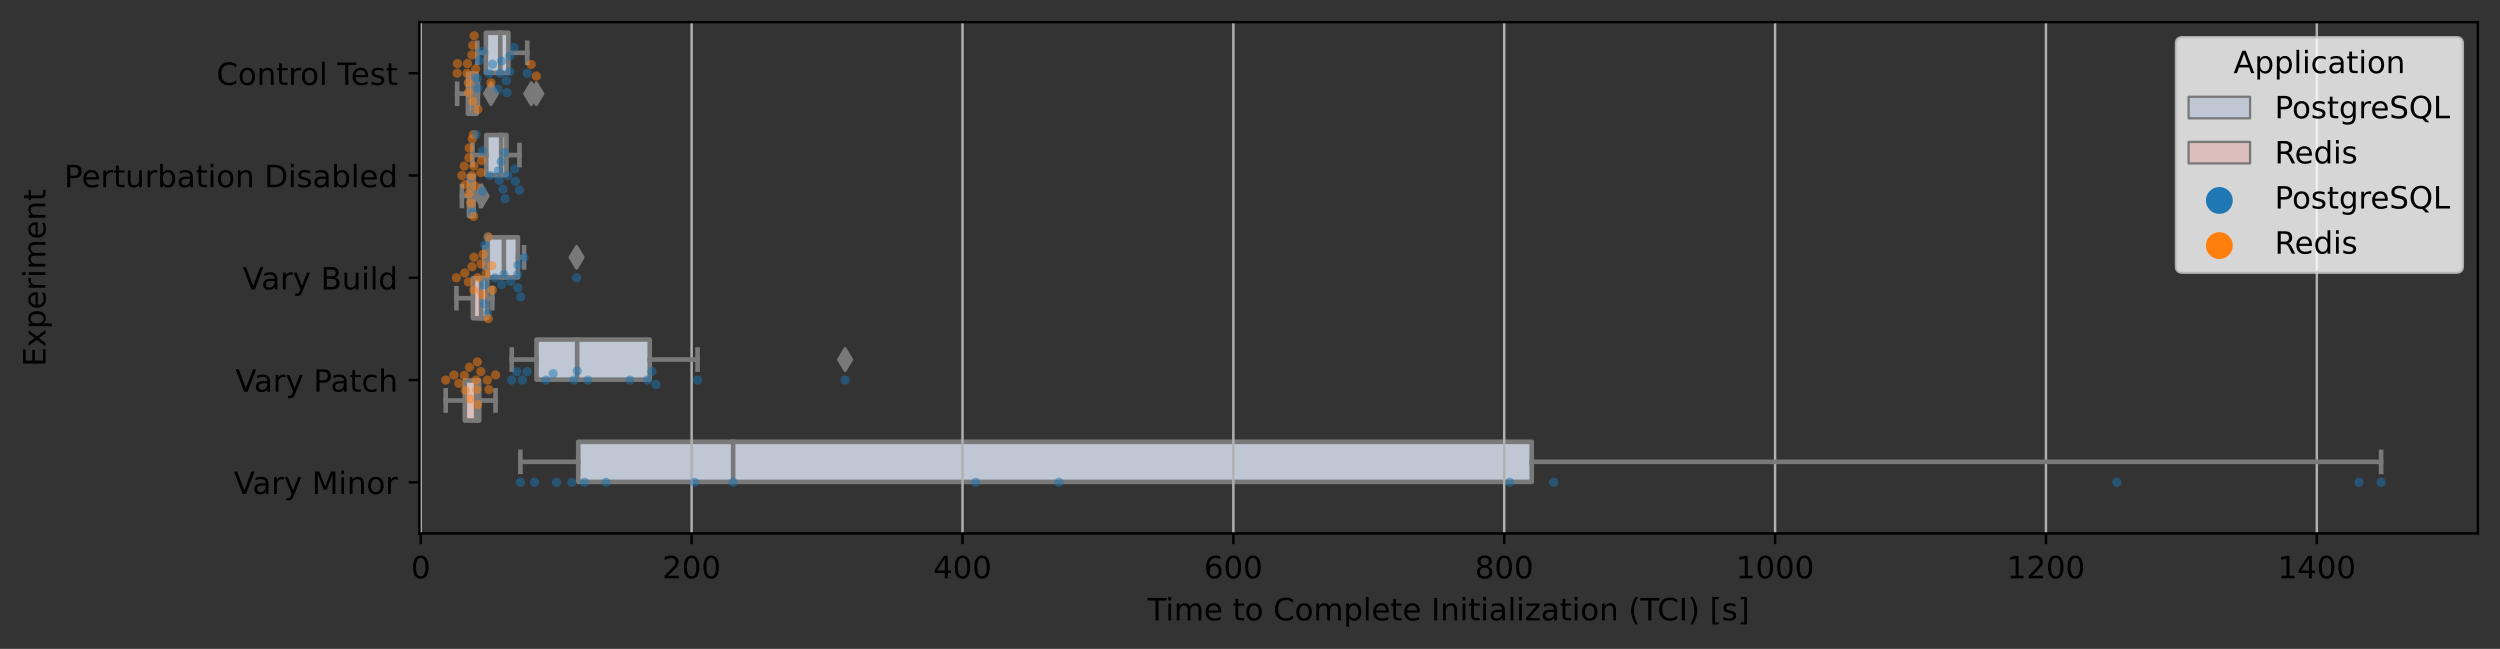 <?xml version="1.0" encoding="utf-8" standalone="no"?>
<!DOCTYPE svg PUBLIC "-//W3C//DTD SVG 1.1//EN"
  "http://www.w3.org/Graphics/SVG/1.1/DTD/svg11.dtd">
<!-- Created with matplotlib (https://matplotlib.org/) -->
<svg height="211.076pt" version="1.1" viewBox="0 0 813.231 211.076" width="813.231pt" xmlns="http://www.w3.org/2000/svg" xmlns:xlink="http://www.w3.org/1999/xlink">
 <rect x="0" y="0" width="813.231" height="211.076" fill="#333333" stroke="none"/>
 <defs>
  <style type="text/css">*{stroke-linecap:butt;stroke-linejoin:round;}</style>
 </defs>
 <g id="figure_1">
  <g id="patch_1">
   <path d="M 0 211.076 
L 813.231 211.076 
L 813.231 0 
L 0 0 
z
" style="fill:none;"/>
  </g>
  <g id="axes_1">
   <g id="patch_2">
    <path d="M 136.431 173.52 
L 806.031 173.52 
L 806.031 7.2 
L 136.431 7.2 
z
" style="fill:none;"/>
   </g>
   <g id="patch_3">
    <path clip-path="url(#pa9b7e17b6c)" d="M 158.057 10.659 
L 158.057 23.699 
L 165.371 23.699 
L 165.371 10.659 
L 158.057 10.659 
z
" style="fill:#c0c7d4;stroke:#797979;stroke-linejoin:miter;stroke-width:1.5;"/>
   </g>
   <g id="patch_4">
    <path clip-path="url(#pa9b7e17b6c)" d="M 152.217 23.965 
L 152.217 37.005 
L 155.095 37.005 
L 155.095 23.965 
L 152.217 23.965 
z
" style="fill:#dbbdbc;stroke:#797979;stroke-linejoin:miter;stroke-width:1.5;"/>
   </g>
   <g id="patch_5">
    <path clip-path="url(#pa9b7e17b6c)" d="M 158.191 43.923 
L 158.191 56.963 
L 164.73 56.963 
L 164.73 43.923 
L 158.191 43.923 
z
" style="fill:#c0c7d4;stroke:#797979;stroke-linejoin:miter;stroke-width:1.5;"/>
   </g>
   <g id="patch_6">
    <path clip-path="url(#pa9b7e17b6c)" d="M 152.527 57.229 
L 152.527 70.269 
L 154.097 70.269 
L 154.097 57.229 
L 152.527 57.229 
z
" style="fill:#dbbdbc;stroke:#797979;stroke-linejoin:miter;stroke-width:1.5;"/>
   </g>
   <g id="patch_7">
    <path clip-path="url(#pa9b7e17b6c)" d="M 158.646 77.187 
L 158.646 90.227 
L 168.476 90.227 
L 168.476 77.187 
L 158.646 77.187 
z
" style="fill:#c0c7d4;stroke:#797979;stroke-linejoin:miter;stroke-width:1.5;"/>
   </g>
   <g id="patch_8">
    <path clip-path="url(#pa9b7e17b6c)" d="M 153.824 90.493 
L 153.824 103.533 
L 158.503 103.533 
L 158.503 90.493 
L 153.824 90.493 
z
" style="fill:#dbbdbc;stroke:#797979;stroke-linejoin:miter;stroke-width:1.5;"/>
   </g>
   <g id="patch_9">
    <path clip-path="url(#pa9b7e17b6c)" d="M 174.529 110.451 
L 174.529 123.491 
L 211.35 123.491 
L 211.35 110.451 
L 174.529 110.451 
z
" style="fill:#c0c7d4;stroke:#797979;stroke-linejoin:miter;stroke-width:1.5;"/>
   </g>
   <g id="patch_10">
    <path clip-path="url(#pa9b7e17b6c)" d="M 151.211 123.757 
L 151.211 136.797 
L 155.892 136.797 
L 155.892 123.757 
L 151.211 123.757 
z
" style="fill:#dbbdbc;stroke:#797979;stroke-linejoin:miter;stroke-width:1.5;"/>
   </g>
   <g id="patch_11">
    <path clip-path="url(#pa9b7e17b6c)" d="M 188.096 143.715 
L 188.096 156.755 
L 498.267 156.755 
L 498.267 143.715 
L 188.096 143.715 
z
" style="fill:#c0c7d4;stroke:#797979;stroke-linejoin:miter;stroke-width:1.5;"/>
   </g>
   <g id="PathCollection_1"/>
   <g id="PathCollection_2"/>
   <g id="patch_12">
    <path clip-path="url(#pa9b7e17b6c)" d="M 136.872 23.832 
L 136.872 23.832 
L 136.872 23.832 
L 136.872 23.832 
z
" style="fill:#c0c7d4;stroke:#797979;stroke-linejoin:miter;stroke-width:0.75;"/>
   </g>
   <g id="patch_13">
    <path clip-path="url(#pa9b7e17b6c)" d="M 136.872 23.832 
L 136.872 23.832 
L 136.872 23.832 
L 136.872 23.832 
z
" style="fill:#dbbdbc;stroke:#797979;stroke-linejoin:miter;stroke-width:0.75;"/>
   </g>
   <g id="matplotlib.axis_1">
    <g id="xtick_1">
     <g id="line2d_1">
      <path clip-path="url(#pa9b7e17b6c)" d="M 136.872 173.52 
L 136.872 7.2 
" style="fill:none;stroke:#b0b0b0;stroke-linecap:square;stroke-width:0.8;"/>
     </g>
     <g id="line2d_2">
      <defs>
       <path d="M 0 0 
L 0 3.5 
" id="m60c25aea9f" style="stroke:#000000;stroke-width:0.8;"/>
      </defs>
      <g>
       <use style="stroke:#000000;stroke-width:0.8;" x="136.872" xlink:href="#m60c25aea9f" y="173.52"/>
      </g>
     </g>
     <g id="text_1">
      <!-- 0 -->
      <g transform="translate(133.691 188.118)scale(0.1 -0.1)">
       <defs>
        <path d="M 31.781 66.406 
Q 24.172 66.406 20.328 58.906 
Q 16.5 51.422 16.5 36.375 
Q 16.5 21.391 20.328 13.891 
Q 24.172 6.391 31.781 6.391 
Q 39.453 6.391 43.281 13.891 
Q 47.125 21.391 47.125 36.375 
Q 47.125 51.422 43.281 58.906 
Q 39.453 66.406 31.781 66.406 
z
M 31.781 74.219 
Q 44.047 74.219 50.516 64.516 
Q 56.984 54.828 56.984 36.375 
Q 56.984 17.969 50.516 8.266 
Q 44.047 -1.422 31.781 -1.422 
Q 19.531 -1.422 13.062 8.266 
Q 6.594 17.969 6.594 36.375 
Q 6.594 54.828 13.062 64.516 
Q 19.531 74.219 31.781 74.219 
z
" id="DejaVuSans-48"/>
       </defs>
       <use xlink:href="#DejaVuSans-48"/>
      </g>
     </g>
    </g>
    <g id="xtick_2">
     <g id="line2d_3">
      <path clip-path="url(#pa9b7e17b6c)" d="M 224.982 173.52 
L 224.982 7.2 
" style="fill:none;stroke:#b0b0b0;stroke-linecap:square;stroke-width:0.8;"/>
     </g>
     <g id="line2d_4">
      <g>
       <use style="stroke:#000000;stroke-width:0.8;" x="224.982" xlink:href="#m60c25aea9f" y="173.52"/>
      </g>
     </g>
     <g id="text_2">
      <!-- 200 -->
      <g transform="translate(215.439 188.118)scale(0.1 -0.1)">
       <defs>
        <path d="M 19.188 8.297 
L 53.609 8.297 
L 53.609 0 
L 7.328 0 
L 7.328 8.297 
Q 12.938 14.109 22.625 23.891 
Q 32.328 33.688 34.812 36.531 
Q 39.547 41.844 41.422 45.531 
Q 43.312 49.219 43.312 52.781 
Q 43.312 58.594 39.234 62.25 
Q 35.156 65.922 28.609 65.922 
Q 23.969 65.922 18.812 64.312 
Q 13.672 62.703 7.812 59.422 
L 7.812 69.391 
Q 13.766 71.781 18.938 73 
Q 24.125 74.219 28.422 74.219 
Q 39.75 74.219 46.484 68.547 
Q 53.219 62.891 53.219 53.422 
Q 53.219 48.922 51.531 44.891 
Q 49.859 40.875 45.406 35.406 
Q 44.188 33.984 37.641 27.219 
Q 31.109 20.453 19.188 8.297 
z
" id="DejaVuSans-50"/>
       </defs>
       <use xlink:href="#DejaVuSans-50"/>
       <use x="63.623" xlink:href="#DejaVuSans-48"/>
       <use x="127.246" xlink:href="#DejaVuSans-48"/>
      </g>
     </g>
    </g>
    <g id="xtick_3">
     <g id="line2d_5">
      <path clip-path="url(#pa9b7e17b6c)" d="M 313.093 173.52 
L 313.093 7.2 
" style="fill:none;stroke:#b0b0b0;stroke-linecap:square;stroke-width:0.8;"/>
     </g>
     <g id="line2d_6">
      <g>
       <use style="stroke:#000000;stroke-width:0.8;" x="313.093" xlink:href="#m60c25aea9f" y="173.52"/>
      </g>
     </g>
     <g id="text_3">
      <!-- 400 -->
      <g transform="translate(303.549 188.118)scale(0.1 -0.1)">
       <defs>
        <path d="M 37.797 64.312 
L 12.891 25.391 
L 37.797 25.391 
z
M 35.203 72.906 
L 47.609 72.906 
L 47.609 25.391 
L 58.016 25.391 
L 58.016 17.188 
L 47.609 17.188 
L 47.609 0 
L 37.797 0 
L 37.797 17.188 
L 4.891 17.188 
L 4.891 26.703 
z
" id="DejaVuSans-52"/>
       </defs>
       <use xlink:href="#DejaVuSans-52"/>
       <use x="63.623" xlink:href="#DejaVuSans-48"/>
       <use x="127.246" xlink:href="#DejaVuSans-48"/>
      </g>
     </g>
    </g>
    <g id="xtick_4">
     <g id="line2d_7">
      <path clip-path="url(#pa9b7e17b6c)" d="M 401.204 173.52 
L 401.204 7.2 
" style="fill:none;stroke:#b0b0b0;stroke-linecap:square;stroke-width:0.8;"/>
     </g>
     <g id="line2d_8">
      <g>
       <use style="stroke:#000000;stroke-width:0.8;" x="401.204" xlink:href="#m60c25aea9f" y="173.52"/>
      </g>
     </g>
     <g id="text_4">
      <!-- 600 -->
      <g transform="translate(391.66 188.118)scale(0.1 -0.1)">
       <defs>
        <path d="M 33.016 40.375 
Q 26.375 40.375 22.484 35.828 
Q 18.609 31.297 18.609 23.391 
Q 18.609 15.531 22.484 10.953 
Q 26.375 6.391 33.016 6.391 
Q 39.656 6.391 43.531 10.953 
Q 47.406 15.531 47.406 23.391 
Q 47.406 31.297 43.531 35.828 
Q 39.656 40.375 33.016 40.375 
z
M 52.594 71.297 
L 52.594 62.312 
Q 48.875 64.062 45.094 64.984 
Q 41.312 65.922 37.594 65.922 
Q 27.828 65.922 22.672 59.328 
Q 17.531 52.734 16.797 39.406 
Q 19.672 43.656 24.016 45.922 
Q 28.375 48.188 33.594 48.188 
Q 44.578 48.188 50.953 41.516 
Q 57.328 34.859 57.328 23.391 
Q 57.328 12.156 50.688 5.359 
Q 44.047 -1.422 33.016 -1.422 
Q 20.359 -1.422 13.672 8.266 
Q 6.984 17.969 6.984 36.375 
Q 6.984 53.656 15.188 63.938 
Q 23.391 74.219 37.203 74.219 
Q 40.922 74.219 44.703 73.484 
Q 48.484 72.75 52.594 71.297 
z
" id="DejaVuSans-54"/>
       </defs>
       <use xlink:href="#DejaVuSans-54"/>
       <use x="63.623" xlink:href="#DejaVuSans-48"/>
       <use x="127.246" xlink:href="#DejaVuSans-48"/>
      </g>
     </g>
    </g>
    <g id="xtick_5">
     <g id="line2d_9">
      <path clip-path="url(#pa9b7e17b6c)" d="M 489.314 173.52 
L 489.314 7.2 
" style="fill:none;stroke:#b0b0b0;stroke-linecap:square;stroke-width:0.8;"/>
     </g>
     <g id="line2d_10">
      <g>
       <use style="stroke:#000000;stroke-width:0.8;" x="489.314" xlink:href="#m60c25aea9f" y="173.52"/>
      </g>
     </g>
     <g id="text_5">
      <!-- 800 -->
      <g transform="translate(479.771 188.118)scale(0.1 -0.1)">
       <defs>
        <path d="M 31.781 34.625 
Q 24.75 34.625 20.719 30.859 
Q 16.703 27.094 16.703 20.516 
Q 16.703 13.922 20.719 10.156 
Q 24.75 6.391 31.781 6.391 
Q 38.812 6.391 42.859 10.172 
Q 46.922 13.969 46.922 20.516 
Q 46.922 27.094 42.891 30.859 
Q 38.875 34.625 31.781 34.625 
z
M 21.922 38.812 
Q 15.578 40.375 12.031 44.719 
Q 8.5 49.078 8.5 55.328 
Q 8.5 64.062 14.719 69.141 
Q 20.953 74.219 31.781 74.219 
Q 42.672 74.219 48.875 69.141 
Q 55.078 64.062 55.078 55.328 
Q 55.078 49.078 51.531 44.719 
Q 48 40.375 41.703 38.812 
Q 48.828 37.156 52.797 32.312 
Q 56.781 27.484 56.781 20.516 
Q 56.781 9.906 50.312 4.234 
Q 43.844 -1.422 31.781 -1.422 
Q 19.734 -1.422 13.25 4.234 
Q 6.781 9.906 6.781 20.516 
Q 6.781 27.484 10.781 32.312 
Q 14.797 37.156 21.922 38.812 
z
M 18.312 54.391 
Q 18.312 48.734 21.844 45.562 
Q 25.391 42.391 31.781 42.391 
Q 38.141 42.391 41.719 45.562 
Q 45.312 48.734 45.312 54.391 
Q 45.312 60.062 41.719 63.234 
Q 38.141 66.406 31.781 66.406 
Q 25.391 66.406 21.844 63.234 
Q 18.312 60.062 18.312 54.391 
z
" id="DejaVuSans-56"/>
       </defs>
       <use xlink:href="#DejaVuSans-56"/>
       <use x="63.623" xlink:href="#DejaVuSans-48"/>
       <use x="127.246" xlink:href="#DejaVuSans-48"/>
      </g>
     </g>
    </g>
    <g id="xtick_6">
     <g id="line2d_11">
      <path clip-path="url(#pa9b7e17b6c)" d="M 577.425 173.52 
L 577.425 7.2 
" style="fill:none;stroke:#b0b0b0;stroke-linecap:square;stroke-width:0.8;"/>
     </g>
     <g id="line2d_12">
      <g>
       <use style="stroke:#000000;stroke-width:0.8;" x="577.425" xlink:href="#m60c25aea9f" y="173.52"/>
      </g>
     </g>
     <g id="text_6">
      <!-- 1000 -->
      <g transform="translate(564.7 188.118)scale(0.1 -0.1)">
       <defs>
        <path d="M 12.406 8.297 
L 28.516 8.297 
L 28.516 63.922 
L 10.984 60.406 
L 10.984 69.391 
L 28.422 72.906 
L 38.281 72.906 
L 38.281 8.297 
L 54.391 8.297 
L 54.391 0 
L 12.406 0 
z
" id="DejaVuSans-49"/>
       </defs>
       <use xlink:href="#DejaVuSans-49"/>
       <use x="63.623" xlink:href="#DejaVuSans-48"/>
       <use x="127.246" xlink:href="#DejaVuSans-48"/>
       <use x="190.869" xlink:href="#DejaVuSans-48"/>
      </g>
     </g>
    </g>
    <g id="xtick_7">
     <g id="line2d_13">
      <path clip-path="url(#pa9b7e17b6c)" d="M 665.536 173.52 
L 665.536 7.2 
" style="fill:none;stroke:#b0b0b0;stroke-linecap:square;stroke-width:0.8;"/>
     </g>
     <g id="line2d_14">
      <g>
       <use style="stroke:#000000;stroke-width:0.8;" x="665.536" xlink:href="#m60c25aea9f" y="173.52"/>
      </g>
     </g>
     <g id="text_7">
      <!-- 1200 -->
      <g transform="translate(652.811 188.118)scale(0.1 -0.1)">
       <use xlink:href="#DejaVuSans-49"/>
       <use x="63.623" xlink:href="#DejaVuSans-50"/>
       <use x="127.246" xlink:href="#DejaVuSans-48"/>
       <use x="190.869" xlink:href="#DejaVuSans-48"/>
      </g>
     </g>
    </g>
    <g id="xtick_8">
     <g id="line2d_15">
      <path clip-path="url(#pa9b7e17b6c)" d="M 753.646 173.52 
L 753.646 7.2 
" style="fill:none;stroke:#b0b0b0;stroke-linecap:square;stroke-width:0.8;"/>
     </g>
     <g id="line2d_16">
      <g>
       <use style="stroke:#000000;stroke-width:0.8;" x="753.646" xlink:href="#m60c25aea9f" y="173.52"/>
      </g>
     </g>
     <g id="text_8">
      <!-- 1400 -->
      <g transform="translate(740.921 188.118)scale(0.1 -0.1)">
       <use xlink:href="#DejaVuSans-49"/>
       <use x="63.623" xlink:href="#DejaVuSans-52"/>
       <use x="127.246" xlink:href="#DejaVuSans-48"/>
       <use x="190.869" xlink:href="#DejaVuSans-48"/>
      </g>
     </g>
    </g>
    <g id="text_9">
     <!-- Time to Complete Initialization (TCI) [s] -->
     <g transform="translate(373.311 201.797)scale(0.1 -0.1)">
      <defs>
       <path d="M -0.297 72.906 
L 61.375 72.906 
L 61.375 64.594 
L 35.5 64.594 
L 35.5 0 
L 25.594 0 
L 25.594 64.594 
L -0.297 64.594 
z
" id="DejaVuSans-84"/>
       <path d="M 9.422 54.688 
L 18.406 54.688 
L 18.406 0 
L 9.422 0 
z
M 9.422 75.984 
L 18.406 75.984 
L 18.406 64.594 
L 9.422 64.594 
z
" id="DejaVuSans-105"/>
       <path d="M 52 44.188 
Q 55.375 50.25 60.062 53.125 
Q 64.75 56 71.094 56 
Q 79.641 56 84.281 50.016 
Q 88.922 44.047 88.922 33.016 
L 88.922 0 
L 79.891 0 
L 79.891 32.719 
Q 79.891 40.578 77.094 44.375 
Q 74.312 48.188 68.609 48.188 
Q 61.625 48.188 57.562 43.547 
Q 53.516 38.922 53.516 30.906 
L 53.516 0 
L 44.484 0 
L 44.484 32.719 
Q 44.484 40.625 41.703 44.406 
Q 38.922 48.188 33.109 48.188 
Q 26.219 48.188 22.156 43.531 
Q 18.109 38.875 18.109 30.906 
L 18.109 0 
L 9.078 0 
L 9.078 54.688 
L 18.109 54.688 
L 18.109 46.188 
Q 21.188 51.219 25.484 53.609 
Q 29.781 56 35.688 56 
Q 41.656 56 45.828 52.969 
Q 50 49.953 52 44.188 
z
" id="DejaVuSans-109"/>
       <path d="M 56.203 29.594 
L 56.203 25.203 
L 14.891 25.203 
Q 15.484 15.922 20.484 11.062 
Q 25.484 6.203 34.422 6.203 
Q 39.594 6.203 44.453 7.469 
Q 49.312 8.734 54.109 11.281 
L 54.109 2.781 
Q 49.266 0.734 44.188 -0.344 
Q 39.109 -1.422 33.891 -1.422 
Q 20.797 -1.422 13.156 6.188 
Q 5.516 13.812 5.516 26.812 
Q 5.516 40.234 12.766 48.109 
Q 20.016 56 32.328 56 
Q 43.359 56 49.781 48.891 
Q 56.203 41.797 56.203 29.594 
z
M 47.219 32.234 
Q 47.125 39.594 43.094 43.984 
Q 39.062 48.391 32.422 48.391 
Q 24.906 48.391 20.391 44.141 
Q 15.875 39.891 15.188 32.172 
z
" id="DejaVuSans-101"/>
       <path id="DejaVuSans-32"/>
       <path d="M 18.312 70.219 
L 18.312 54.688 
L 36.812 54.688 
L 36.812 47.703 
L 18.312 47.703 
L 18.312 18.016 
Q 18.312 11.328 20.141 9.422 
Q 21.969 7.516 27.594 7.516 
L 36.812 7.516 
L 36.812 0 
L 27.594 0 
Q 17.188 0 13.234 3.875 
Q 9.281 7.766 9.281 18.016 
L 9.281 47.703 
L 2.688 47.703 
L 2.688 54.688 
L 9.281 54.688 
L 9.281 70.219 
z
" id="DejaVuSans-116"/>
       <path d="M 30.609 48.391 
Q 23.391 48.391 19.188 42.75 
Q 14.984 37.109 14.984 27.297 
Q 14.984 17.484 19.156 11.844 
Q 23.344 6.203 30.609 6.203 
Q 37.797 6.203 41.984 11.859 
Q 46.188 17.531 46.188 27.297 
Q 46.188 37.016 41.984 42.703 
Q 37.797 48.391 30.609 48.391 
z
M 30.609 56 
Q 42.328 56 49.016 48.375 
Q 55.719 40.766 55.719 27.297 
Q 55.719 13.875 49.016 6.219 
Q 42.328 -1.422 30.609 -1.422 
Q 18.844 -1.422 12.172 6.219 
Q 5.516 13.875 5.516 27.297 
Q 5.516 40.766 12.172 48.375 
Q 18.844 56 30.609 56 
z
" id="DejaVuSans-111"/>
       <path d="M 64.406 67.281 
L 64.406 56.891 
Q 59.422 61.531 53.781 63.812 
Q 48.141 66.109 41.797 66.109 
Q 29.297 66.109 22.656 58.469 
Q 16.016 50.828 16.016 36.375 
Q 16.016 21.969 22.656 14.328 
Q 29.297 6.688 41.797 6.688 
Q 48.141 6.688 53.781 8.984 
Q 59.422 11.281 64.406 15.922 
L 64.406 5.609 
Q 59.234 2.094 53.438 0.328 
Q 47.656 -1.422 41.219 -1.422 
Q 24.656 -1.422 15.125 8.703 
Q 5.609 18.844 5.609 36.375 
Q 5.609 53.953 15.125 64.078 
Q 24.656 74.219 41.219 74.219 
Q 47.75 74.219 53.531 72.484 
Q 59.328 70.75 64.406 67.281 
z
" id="DejaVuSans-67"/>
       <path d="M 18.109 8.203 
L 18.109 -20.797 
L 9.078 -20.797 
L 9.078 54.688 
L 18.109 54.688 
L 18.109 46.391 
Q 20.953 51.266 25.266 53.625 
Q 29.594 56 35.594 56 
Q 45.562 56 51.781 48.094 
Q 58.016 40.188 58.016 27.297 
Q 58.016 14.406 51.781 6.484 
Q 45.562 -1.422 35.594 -1.422 
Q 29.594 -1.422 25.266 0.953 
Q 20.953 3.328 18.109 8.203 
z
M 48.688 27.297 
Q 48.688 37.203 44.609 42.844 
Q 40.531 48.484 33.406 48.484 
Q 26.266 48.484 22.188 42.844 
Q 18.109 37.203 18.109 27.297 
Q 18.109 17.391 22.188 11.75 
Q 26.266 6.109 33.406 6.109 
Q 40.531 6.109 44.609 11.75 
Q 48.688 17.391 48.688 27.297 
z
" id="DejaVuSans-112"/>
       <path d="M 9.422 75.984 
L 18.406 75.984 
L 18.406 0 
L 9.422 0 
z
" id="DejaVuSans-108"/>
       <path d="M 9.812 72.906 
L 19.672 72.906 
L 19.672 0 
L 9.812 0 
z
" id="DejaVuSans-73"/>
       <path d="M 54.891 33.016 
L 54.891 0 
L 45.906 0 
L 45.906 32.719 
Q 45.906 40.484 42.875 44.328 
Q 39.844 48.188 33.797 48.188 
Q 26.516 48.188 22.312 43.547 
Q 18.109 38.922 18.109 30.906 
L 18.109 0 
L 9.078 0 
L 9.078 54.688 
L 18.109 54.688 
L 18.109 46.188 
Q 21.344 51.125 25.703 53.562 
Q 30.078 56 35.797 56 
Q 45.219 56 50.047 50.172 
Q 54.891 44.344 54.891 33.016 
z
" id="DejaVuSans-110"/>
       <path d="M 34.281 27.484 
Q 23.391 27.484 19.188 25 
Q 14.984 22.516 14.984 16.5 
Q 14.984 11.719 18.141 8.906 
Q 21.297 6.109 26.703 6.109 
Q 34.188 6.109 38.703 11.406 
Q 43.219 16.703 43.219 25.484 
L 43.219 27.484 
z
M 52.203 31.203 
L 52.203 0 
L 43.219 0 
L 43.219 8.297 
Q 40.141 3.328 35.547 0.953 
Q 30.953 -1.422 24.312 -1.422 
Q 15.922 -1.422 10.953 3.297 
Q 6 8.016 6 15.922 
Q 6 25.141 12.172 29.828 
Q 18.359 34.516 30.609 34.516 
L 43.219 34.516 
L 43.219 35.406 
Q 43.219 41.609 39.141 45 
Q 35.062 48.391 27.688 48.391 
Q 23 48.391 18.547 47.266 
Q 14.109 46.141 10.016 43.891 
L 10.016 52.203 
Q 14.938 54.109 19.578 55.047 
Q 24.219 56 28.609 56 
Q 40.484 56 46.344 49.844 
Q 52.203 43.703 52.203 31.203 
z
" id="DejaVuSans-97"/>
       <path d="M 5.516 54.688 
L 48.188 54.688 
L 48.188 46.484 
L 14.406 7.172 
L 48.188 7.172 
L 48.188 0 
L 4.297 0 
L 4.297 8.203 
L 38.094 47.516 
L 5.516 47.516 
z
" id="DejaVuSans-122"/>
       <path d="M 31 75.875 
Q 24.469 64.656 21.281 53.656 
Q 18.109 42.672 18.109 31.391 
Q 18.109 20.125 21.312 9.062 
Q 24.516 -2 31 -13.188 
L 23.188 -13.188 
Q 15.875 -1.703 12.234 9.375 
Q 8.594 20.453 8.594 31.391 
Q 8.594 42.281 12.203 53.312 
Q 15.828 64.359 23.188 75.875 
z
" id="DejaVuSans-40"/>
       <path d="M 8.016 75.875 
L 15.828 75.875 
Q 23.141 64.359 26.781 53.312 
Q 30.422 42.281 30.422 31.391 
Q 30.422 20.453 26.781 9.375 
Q 23.141 -1.703 15.828 -13.188 
L 8.016 -13.188 
Q 14.5 -2 17.703 9.062 
Q 20.906 20.125 20.906 31.391 
Q 20.906 42.672 17.703 53.656 
Q 14.5 64.656 8.016 75.875 
z
" id="DejaVuSans-41"/>
       <path d="M 8.594 75.984 
L 29.297 75.984 
L 29.297 69 
L 17.578 69 
L 17.578 -6.203 
L 29.297 -6.203 
L 29.297 -13.188 
L 8.594 -13.188 
z
" id="DejaVuSans-91"/>
       <path d="M 44.281 53.078 
L 44.281 44.578 
Q 40.484 46.531 36.375 47.5 
Q 32.281 48.484 27.875 48.484 
Q 21.188 48.484 17.844 46.438 
Q 14.5 44.391 14.5 40.281 
Q 14.5 37.156 16.891 35.375 
Q 19.281 33.594 26.516 31.984 
L 29.594 31.297 
Q 39.156 29.25 43.188 25.516 
Q 47.219 21.781 47.219 15.094 
Q 47.219 7.469 41.188 3.016 
Q 35.156 -1.422 24.609 -1.422 
Q 20.219 -1.422 15.453 -0.562 
Q 10.688 0.297 5.422 2 
L 5.422 11.281 
Q 10.406 8.688 15.234 7.391 
Q 20.062 6.109 24.812 6.109 
Q 31.156 6.109 34.562 8.281 
Q 37.984 10.453 37.984 14.406 
Q 37.984 18.062 35.516 20.016 
Q 33.062 21.969 24.703 23.781 
L 21.578 24.516 
Q 13.234 26.266 9.516 29.906 
Q 5.812 33.547 5.812 39.891 
Q 5.812 47.609 11.281 51.797 
Q 16.75 56 26.812 56 
Q 31.781 56 36.172 55.266 
Q 40.578 54.547 44.281 53.078 
z
" id="DejaVuSans-115"/>
       <path d="M 30.422 75.984 
L 30.422 -13.188 
L 9.719 -13.188 
L 9.719 -6.203 
L 21.391 -6.203 
L 21.391 69 
L 9.719 69 
L 9.719 75.984 
z
" id="DejaVuSans-93"/>
      </defs>
      <use xlink:href="#DejaVuSans-84"/>
      <use x="57.959" xlink:href="#DejaVuSans-105"/>
      <use x="85.742" xlink:href="#DejaVuSans-109"/>
      <use x="183.154" xlink:href="#DejaVuSans-101"/>
      <use x="244.678" xlink:href="#DejaVuSans-32"/>
      <use x="276.465" xlink:href="#DejaVuSans-116"/>
      <use x="315.674" xlink:href="#DejaVuSans-111"/>
      <use x="376.855" xlink:href="#DejaVuSans-32"/>
      <use x="408.643" xlink:href="#DejaVuSans-67"/>
      <use x="478.467" xlink:href="#DejaVuSans-111"/>
      <use x="539.648" xlink:href="#DejaVuSans-109"/>
      <use x="637.061" xlink:href="#DejaVuSans-112"/>
      <use x="700.537" xlink:href="#DejaVuSans-108"/>
      <use x="728.32" xlink:href="#DejaVuSans-101"/>
      <use x="789.844" xlink:href="#DejaVuSans-116"/>
      <use x="829.053" xlink:href="#DejaVuSans-101"/>
      <use x="890.576" xlink:href="#DejaVuSans-32"/>
      <use x="922.363" xlink:href="#DejaVuSans-73"/>
      <use x="951.855" xlink:href="#DejaVuSans-110"/>
      <use x="1015.234" xlink:href="#DejaVuSans-105"/>
      <use x="1043.018" xlink:href="#DejaVuSans-116"/>
      <use x="1082.227" xlink:href="#DejaVuSans-105"/>
      <use x="1110.01" xlink:href="#DejaVuSans-97"/>
      <use x="1171.289" xlink:href="#DejaVuSans-108"/>
      <use x="1199.072" xlink:href="#DejaVuSans-105"/>
      <use x="1226.855" xlink:href="#DejaVuSans-122"/>
      <use x="1279.346" xlink:href="#DejaVuSans-97"/>
      <use x="1340.625" xlink:href="#DejaVuSans-116"/>
      <use x="1379.834" xlink:href="#DejaVuSans-105"/>
      <use x="1407.617" xlink:href="#DejaVuSans-111"/>
      <use x="1468.799" xlink:href="#DejaVuSans-110"/>
      <use x="1532.178" xlink:href="#DejaVuSans-32"/>
      <use x="1563.965" xlink:href="#DejaVuSans-40"/>
      <use x="1602.979" xlink:href="#DejaVuSans-84"/>
      <use x="1658.188" xlink:href="#DejaVuSans-67"/>
      <use x="1728.012" xlink:href="#DejaVuSans-73"/>
      <use x="1757.504" xlink:href="#DejaVuSans-41"/>
      <use x="1796.518" xlink:href="#DejaVuSans-32"/>
      <use x="1828.305" xlink:href="#DejaVuSans-91"/>
      <use x="1867.318" xlink:href="#DejaVuSans-115"/>
      <use x="1919.418" xlink:href="#DejaVuSans-93"/>
     </g>
    </g>
   </g>
   <g id="matplotlib.axis_2">
    <g id="ytick_1">
     <g id="line2d_17">
      <defs>
       <path d="M 0 0 
L -3.5 0 
" id="m76b54e0f03" style="stroke:#000000;stroke-width:0.8;"/>
      </defs>
      <g>
       <use style="stroke:#000000;stroke-width:0.8;" x="136.431" xlink:href="#m76b54e0f03" y="23.832"/>
      </g>
     </g>
     <g id="text_10">
      <!-- Control Test -->
      <g transform="translate(70.42 27.631)scale(0.1 -0.1)">
       <defs>
        <path d="M 41.109 46.297 
Q 39.594 47.172 37.812 47.578 
Q 36.031 48 33.891 48 
Q 26.266 48 22.188 43.047 
Q 18.109 38.094 18.109 28.812 
L 18.109 0 
L 9.078 0 
L 9.078 54.688 
L 18.109 54.688 
L 18.109 46.188 
Q 20.953 51.172 25.484 53.578 
Q 30.031 56 36.531 56 
Q 37.453 56 38.578 55.875 
Q 39.703 55.766 41.062 55.516 
z
" id="DejaVuSans-114"/>
       </defs>
       <use xlink:href="#DejaVuSans-67"/>
       <use x="69.824" xlink:href="#DejaVuSans-111"/>
       <use x="131.006" xlink:href="#DejaVuSans-110"/>
       <use x="194.385" xlink:href="#DejaVuSans-116"/>
       <use x="233.594" xlink:href="#DejaVuSans-114"/>
       <use x="272.457" xlink:href="#DejaVuSans-111"/>
       <use x="333.639" xlink:href="#DejaVuSans-108"/>
       <use x="361.422" xlink:href="#DejaVuSans-32"/>
       <use x="393.209" xlink:href="#DejaVuSans-84"/>
       <use x="437.293" xlink:href="#DejaVuSans-101"/>
       <use x="498.816" xlink:href="#DejaVuSans-115"/>
       <use x="550.916" xlink:href="#DejaVuSans-116"/>
      </g>
     </g>
    </g>
    <g id="ytick_2">
     <g id="line2d_18">
      <g>
       <use style="stroke:#000000;stroke-width:0.8;" x="136.431" xlink:href="#m76b54e0f03" y="57.096"/>
      </g>
     </g>
     <g id="text_11">
      <!-- Perturbation Disabled -->
      <g transform="translate(20.878 60.895)scale(0.1 -0.1)">
       <defs>
        <path d="M 19.672 64.797 
L 19.672 37.406 
L 32.078 37.406 
Q 38.969 37.406 42.719 40.969 
Q 46.484 44.531 46.484 51.125 
Q 46.484 57.672 42.719 61.234 
Q 38.969 64.797 32.078 64.797 
z
M 9.812 72.906 
L 32.078 72.906 
Q 44.344 72.906 50.609 67.359 
Q 56.891 61.812 56.891 51.125 
Q 56.891 40.328 50.609 34.812 
Q 44.344 29.297 32.078 29.297 
L 19.672 29.297 
L 19.672 0 
L 9.812 0 
z
" id="DejaVuSans-80"/>
        <path d="M 8.5 21.578 
L 8.5 54.688 
L 17.484 54.688 
L 17.484 21.922 
Q 17.484 14.156 20.5 10.266 
Q 23.531 6.391 29.594 6.391 
Q 36.859 6.391 41.078 11.031 
Q 45.312 15.672 45.312 23.688 
L 45.312 54.688 
L 54.297 54.688 
L 54.297 0 
L 45.312 0 
L 45.312 8.406 
Q 42.047 3.422 37.719 1 
Q 33.406 -1.422 27.688 -1.422 
Q 18.266 -1.422 13.375 4.438 
Q 8.5 10.297 8.5 21.578 
z
M 31.109 56 
z
" id="DejaVuSans-117"/>
        <path d="M 48.688 27.297 
Q 48.688 37.203 44.609 42.844 
Q 40.531 48.484 33.406 48.484 
Q 26.266 48.484 22.188 42.844 
Q 18.109 37.203 18.109 27.297 
Q 18.109 17.391 22.188 11.75 
Q 26.266 6.109 33.406 6.109 
Q 40.531 6.109 44.609 11.75 
Q 48.688 17.391 48.688 27.297 
z
M 18.109 46.391 
Q 20.953 51.266 25.266 53.625 
Q 29.594 56 35.594 56 
Q 45.562 56 51.781 48.094 
Q 58.016 40.188 58.016 27.297 
Q 58.016 14.406 51.781 6.484 
Q 45.562 -1.422 35.594 -1.422 
Q 29.594 -1.422 25.266 0.953 
Q 20.953 3.328 18.109 8.203 
L 18.109 0 
L 9.078 0 
L 9.078 75.984 
L 18.109 75.984 
z
" id="DejaVuSans-98"/>
        <path d="M 19.672 64.797 
L 19.672 8.109 
L 31.594 8.109 
Q 46.688 8.109 53.688 14.938 
Q 60.688 21.781 60.688 36.531 
Q 60.688 51.172 53.688 57.984 
Q 46.688 64.797 31.594 64.797 
z
M 9.812 72.906 
L 30.078 72.906 
Q 51.266 72.906 61.172 64.094 
Q 71.094 55.281 71.094 36.531 
Q 71.094 17.672 61.125 8.828 
Q 51.172 0 30.078 0 
L 9.812 0 
z
" id="DejaVuSans-68"/>
        <path d="M 45.406 46.391 
L 45.406 75.984 
L 54.391 75.984 
L 54.391 0 
L 45.406 0 
L 45.406 8.203 
Q 42.578 3.328 38.25 0.953 
Q 33.938 -1.422 27.875 -1.422 
Q 17.969 -1.422 11.734 6.484 
Q 5.516 14.406 5.516 27.297 
Q 5.516 40.188 11.734 48.094 
Q 17.969 56 27.875 56 
Q 33.938 56 38.25 53.625 
Q 42.578 51.266 45.406 46.391 
z
M 14.797 27.297 
Q 14.797 17.391 18.875 11.75 
Q 22.953 6.109 30.078 6.109 
Q 37.203 6.109 41.297 11.75 
Q 45.406 17.391 45.406 27.297 
Q 45.406 37.203 41.297 42.844 
Q 37.203 48.484 30.078 48.484 
Q 22.953 48.484 18.875 42.844 
Q 14.797 37.203 14.797 27.297 
z
" id="DejaVuSans-100"/>
       </defs>
       <use xlink:href="#DejaVuSans-80"/>
       <use x="56.678" xlink:href="#DejaVuSans-101"/>
       <use x="118.201" xlink:href="#DejaVuSans-114"/>
       <use x="159.314" xlink:href="#DejaVuSans-116"/>
       <use x="198.523" xlink:href="#DejaVuSans-117"/>
       <use x="261.902" xlink:href="#DejaVuSans-114"/>
       <use x="303.016" xlink:href="#DejaVuSans-98"/>
       <use x="366.492" xlink:href="#DejaVuSans-97"/>
       <use x="427.771" xlink:href="#DejaVuSans-116"/>
       <use x="466.98" xlink:href="#DejaVuSans-105"/>
       <use x="494.764" xlink:href="#DejaVuSans-111"/>
       <use x="555.945" xlink:href="#DejaVuSans-110"/>
       <use x="619.324" xlink:href="#DejaVuSans-32"/>
       <use x="651.111" xlink:href="#DejaVuSans-68"/>
       <use x="728.113" xlink:href="#DejaVuSans-105"/>
       <use x="755.896" xlink:href="#DejaVuSans-115"/>
       <use x="807.996" xlink:href="#DejaVuSans-97"/>
       <use x="869.275" xlink:href="#DejaVuSans-98"/>
       <use x="932.752" xlink:href="#DejaVuSans-108"/>
       <use x="960.535" xlink:href="#DejaVuSans-101"/>
       <use x="1022.059" xlink:href="#DejaVuSans-100"/>
      </g>
     </g>
    </g>
    <g id="ytick_3">
     <g id="line2d_19">
      <g>
       <use style="stroke:#000000;stroke-width:0.8;" x="136.431" xlink:href="#m76b54e0f03" y="90.36"/>
      </g>
     </g>
     <g id="text_12">
      <!-- Vary Build -->
      <g transform="translate(78.927 94.159)scale(0.1 -0.1)">
       <defs>
        <path d="M 28.609 0 
L 0.781 72.906 
L 11.078 72.906 
L 34.188 11.531 
L 57.328 72.906 
L 67.578 72.906 
L 39.797 0 
z
" id="DejaVuSans-86"/>
        <path d="M 32.172 -5.078 
Q 28.375 -14.844 24.75 -17.812 
Q 21.141 -20.797 15.094 -20.797 
L 7.906 -20.797 
L 7.906 -13.281 
L 13.188 -13.281 
Q 16.891 -13.281 18.938 -11.516 
Q 21 -9.766 23.484 -3.219 
L 25.094 0.875 
L 2.984 54.688 
L 12.5 54.688 
L 29.594 11.922 
L 46.688 54.688 
L 56.203 54.688 
z
" id="DejaVuSans-121"/>
        <path d="M 19.672 34.812 
L 19.672 8.109 
L 35.5 8.109 
Q 43.453 8.109 47.281 11.406 
Q 51.125 14.703 51.125 21.484 
Q 51.125 28.328 47.281 31.562 
Q 43.453 34.812 35.5 34.812 
z
M 19.672 64.797 
L 19.672 42.828 
L 34.281 42.828 
Q 41.5 42.828 45.031 45.531 
Q 48.578 48.25 48.578 53.812 
Q 48.578 59.328 45.031 62.062 
Q 41.5 64.797 34.281 64.797 
z
M 9.812 72.906 
L 35.016 72.906 
Q 46.297 72.906 52.391 68.219 
Q 58.5 63.531 58.5 54.891 
Q 58.5 48.188 55.375 44.234 
Q 52.25 40.281 46.188 39.312 
Q 53.469 37.75 57.5 32.781 
Q 61.531 27.828 61.531 20.406 
Q 61.531 10.641 54.891 5.312 
Q 48.25 0 35.984 0 
L 9.812 0 
z
" id="DejaVuSans-66"/>
       </defs>
       <use xlink:href="#DejaVuSans-86"/>
       <use x="60.658" xlink:href="#DejaVuSans-97"/>
       <use x="121.938" xlink:href="#DejaVuSans-114"/>
       <use x="163.051" xlink:href="#DejaVuSans-121"/>
       <use x="222.23" xlink:href="#DejaVuSans-32"/>
       <use x="254.018" xlink:href="#DejaVuSans-66"/>
       <use x="322.621" xlink:href="#DejaVuSans-117"/>
       <use x="386" xlink:href="#DejaVuSans-105"/>
       <use x="413.783" xlink:href="#DejaVuSans-108"/>
       <use x="441.566" xlink:href="#DejaVuSans-100"/>
      </g>
     </g>
    </g>
    <g id="ytick_4">
     <g id="line2d_20">
      <g>
       <use style="stroke:#000000;stroke-width:0.8;" x="136.431" xlink:href="#m76b54e0f03" y="123.624"/>
      </g>
     </g>
     <g id="text_13">
      <!-- Vary Patch -->
      <g transform="translate(76.566 127.423)scale(0.1 -0.1)">
       <defs>
        <path d="M 48.781 52.594 
L 48.781 44.188 
Q 44.969 46.297 41.141 47.344 
Q 37.312 48.391 33.406 48.391 
Q 24.656 48.391 19.812 42.844 
Q 14.984 37.312 14.984 27.297 
Q 14.984 17.281 19.812 11.734 
Q 24.656 6.203 33.406 6.203 
Q 37.312 6.203 41.141 7.25 
Q 44.969 8.297 48.781 10.406 
L 48.781 2.094 
Q 45.016 0.344 40.984 -0.531 
Q 36.969 -1.422 32.422 -1.422 
Q 20.062 -1.422 12.781 6.344 
Q 5.516 14.109 5.516 27.297 
Q 5.516 40.672 12.859 48.328 
Q 20.219 56 33.016 56 
Q 37.156 56 41.109 55.141 
Q 45.062 54.297 48.781 52.594 
z
" id="DejaVuSans-99"/>
        <path d="M 54.891 33.016 
L 54.891 0 
L 45.906 0 
L 45.906 32.719 
Q 45.906 40.484 42.875 44.328 
Q 39.844 48.188 33.797 48.188 
Q 26.516 48.188 22.312 43.547 
Q 18.109 38.922 18.109 30.906 
L 18.109 0 
L 9.078 0 
L 9.078 75.984 
L 18.109 75.984 
L 18.109 46.188 
Q 21.344 51.125 25.703 53.562 
Q 30.078 56 35.797 56 
Q 45.219 56 50.047 50.172 
Q 54.891 44.344 54.891 33.016 
z
" id="DejaVuSans-104"/>
       </defs>
       <use xlink:href="#DejaVuSans-86"/>
       <use x="60.658" xlink:href="#DejaVuSans-97"/>
       <use x="121.938" xlink:href="#DejaVuSans-114"/>
       <use x="163.051" xlink:href="#DejaVuSans-121"/>
       <use x="222.23" xlink:href="#DejaVuSans-32"/>
       <use x="254.018" xlink:href="#DejaVuSans-80"/>
       <use x="309.82" xlink:href="#DejaVuSans-97"/>
       <use x="371.1" xlink:href="#DejaVuSans-116"/>
       <use x="410.309" xlink:href="#DejaVuSans-99"/>
       <use x="465.289" xlink:href="#DejaVuSans-104"/>
      </g>
     </g>
    </g>
    <g id="ytick_5">
     <g id="line2d_21">
      <g>
       <use style="stroke:#000000;stroke-width:0.8;" x="136.431" xlink:href="#m76b54e0f03" y="156.888"/>
      </g>
     </g>
     <g id="text_14">
      <!-- Vary Minor -->
      <g transform="translate(76.056 160.687)scale(0.1 -0.1)">
       <defs>
        <path d="M 9.812 72.906 
L 24.516 72.906 
L 43.109 23.297 
L 61.812 72.906 
L 76.516 72.906 
L 76.516 0 
L 66.891 0 
L 66.891 64.016 
L 48.094 14.016 
L 38.188 14.016 
L 19.391 64.016 
L 19.391 0 
L 9.812 0 
z
" id="DejaVuSans-77"/>
       </defs>
       <use xlink:href="#DejaVuSans-86"/>
       <use x="60.658" xlink:href="#DejaVuSans-97"/>
       <use x="121.938" xlink:href="#DejaVuSans-114"/>
       <use x="163.051" xlink:href="#DejaVuSans-121"/>
       <use x="222.23" xlink:href="#DejaVuSans-32"/>
       <use x="254.018" xlink:href="#DejaVuSans-77"/>
       <use x="340.297" xlink:href="#DejaVuSans-105"/>
       <use x="368.08" xlink:href="#DejaVuSans-110"/>
       <use x="431.459" xlink:href="#DejaVuSans-111"/>
       <use x="492.641" xlink:href="#DejaVuSans-114"/>
      </g>
     </g>
    </g>
    <g id="text_15">
     <!-- Experiment -->
     <g transform="translate(14.798 119.25)rotate(-90)scale(0.1 -0.1)">
      <defs>
       <path d="M 9.812 72.906 
L 55.906 72.906 
L 55.906 64.594 
L 19.672 64.594 
L 19.672 43.016 
L 54.391 43.016 
L 54.391 34.719 
L 19.672 34.719 
L 19.672 8.297 
L 56.781 8.297 
L 56.781 0 
L 9.812 0 
z
" id="DejaVuSans-69"/>
       <path d="M 54.891 54.688 
L 35.109 28.078 
L 55.906 0 
L 45.312 0 
L 29.391 21.484 
L 13.484 0 
L 2.875 0 
L 24.125 28.609 
L 4.688 54.688 
L 15.281 54.688 
L 29.781 35.203 
L 44.281 54.688 
z
" id="DejaVuSans-120"/>
      </defs>
      <use xlink:href="#DejaVuSans-69"/>
      <use x="63.184" xlink:href="#DejaVuSans-120"/>
      <use x="122.363" xlink:href="#DejaVuSans-112"/>
      <use x="185.84" xlink:href="#DejaVuSans-101"/>
      <use x="247.363" xlink:href="#DejaVuSans-114"/>
      <use x="288.477" xlink:href="#DejaVuSans-105"/>
      <use x="316.26" xlink:href="#DejaVuSans-109"/>
      <use x="413.672" xlink:href="#DejaVuSans-101"/>
      <use x="475.195" xlink:href="#DejaVuSans-110"/>
      <use x="538.574" xlink:href="#DejaVuSans-116"/>
     </g>
    </g>
   </g>
   <g id="line2d_22">
    <path clip-path="url(#pa9b7e17b6c)" d="M 158.057 17.179 
L 155.27 17.179 
" style="fill:none;stroke:#797979;stroke-linecap:square;stroke-width:1.5;"/>
   </g>
   <g id="line2d_23">
    <path clip-path="url(#pa9b7e17b6c)" d="M 165.371 17.179 
L 171.501 17.179 
" style="fill:none;stroke:#797979;stroke-linecap:square;stroke-width:1.5;"/>
   </g>
   <g id="line2d_24">
    <path clip-path="url(#pa9b7e17b6c)" d="M 155.27 13.919 
L 155.27 20.439 
" style="fill:none;stroke:#797979;stroke-linecap:square;stroke-width:1.5;"/>
   </g>
   <g id="line2d_25">
    <path clip-path="url(#pa9b7e17b6c)" d="M 171.501 13.919 
L 171.501 20.439 
" style="fill:none;stroke:#797979;stroke-linecap:square;stroke-width:1.5;"/>
   </g>
   <g id="line2d_26"/>
   <g id="line2d_27">
    <path clip-path="url(#pa9b7e17b6c)" d="M 152.217 30.485 
L 148.707 30.485 
" style="fill:none;stroke:#797979;stroke-linecap:square;stroke-width:1.5;"/>
   </g>
   <g id="line2d_28">
    <path clip-path="url(#pa9b7e17b6c)" d="M 155.095 30.485 
L 155.457 30.485 
" style="fill:none;stroke:#797979;stroke-linecap:square;stroke-width:1.5;"/>
   </g>
   <g id="line2d_29">
    <path clip-path="url(#pa9b7e17b6c)" d="M 148.707 27.225 
L 148.707 33.745 
" style="fill:none;stroke:#797979;stroke-linecap:square;stroke-width:1.5;"/>
   </g>
   <g id="line2d_30">
    <path clip-path="url(#pa9b7e17b6c)" d="M 155.457 27.225 
L 155.457 33.745 
" style="fill:none;stroke:#797979;stroke-linecap:square;stroke-width:1.5;"/>
   </g>
   <g id="line2d_31">
    <defs>
     <path d="M -0 3.536 
L 2.121 0 
L -0 -3.536 
L -2.121 -0 
z
" id="m42935dbe56" style="stroke:#797979;stroke-linejoin:miter;"/>
    </defs>
    <g clip-path="url(#pa9b7e17b6c)">
     <use style="fill:#797979;stroke:#797979;stroke-linejoin:miter;" x="174.467" xlink:href="#m42935dbe56" y="30.485"/>
     <use style="fill:#797979;stroke:#797979;stroke-linejoin:miter;" x="172.805" xlink:href="#m42935dbe56" y="30.485"/>
     <use style="fill:#797979;stroke:#797979;stroke-linejoin:miter;" x="159.703" xlink:href="#m42935dbe56" y="30.485"/>
    </g>
   </g>
   <g id="line2d_32">
    <path clip-path="url(#pa9b7e17b6c)" d="M 158.191 50.443 
L 153.704 50.443 
" style="fill:none;stroke:#797979;stroke-linecap:square;stroke-width:1.5;"/>
   </g>
   <g id="line2d_33">
    <path clip-path="url(#pa9b7e17b6c)" d="M 164.73 50.443 
L 168.972 50.443 
" style="fill:none;stroke:#797979;stroke-linecap:square;stroke-width:1.5;"/>
   </g>
   <g id="line2d_34">
    <path clip-path="url(#pa9b7e17b6c)" d="M 153.704 47.183 
L 153.704 53.703 
" style="fill:none;stroke:#797979;stroke-linecap:square;stroke-width:1.5;"/>
   </g>
   <g id="line2d_35">
    <path clip-path="url(#pa9b7e17b6c)" d="M 168.972 47.183 
L 168.972 53.703 
" style="fill:none;stroke:#797979;stroke-linecap:square;stroke-width:1.5;"/>
   </g>
   <g id="line2d_36"/>
   <g id="line2d_37">
    <path clip-path="url(#pa9b7e17b6c)" d="M 152.527 63.749 
L 150.259 63.749 
" style="fill:none;stroke:#797979;stroke-linecap:square;stroke-width:1.5;"/>
   </g>
   <g id="line2d_38">
    <path clip-path="url(#pa9b7e17b6c)" d="M 154.097 63.749 
L 156.421 63.749 
" style="fill:none;stroke:#797979;stroke-linecap:square;stroke-width:1.5;"/>
   </g>
   <g id="line2d_39">
    <path clip-path="url(#pa9b7e17b6c)" d="M 150.259 60.489 
L 150.259 67.009 
" style="fill:none;stroke:#797979;stroke-linecap:square;stroke-width:1.5;"/>
   </g>
   <g id="line2d_40">
    <path clip-path="url(#pa9b7e17b6c)" d="M 156.421 60.489 
L 156.421 67.009 
" style="fill:none;stroke:#797979;stroke-linecap:square;stroke-width:1.5;"/>
   </g>
   <g id="line2d_41">
    <g clip-path="url(#pa9b7e17b6c)">
     <use style="fill:#797979;stroke:#797979;stroke-linejoin:miter;" x="156.657" xlink:href="#m42935dbe56" y="63.749"/>
    </g>
   </g>
   <g id="line2d_42">
    <path clip-path="url(#pa9b7e17b6c)" d="M 158.646 83.707 
L 157.578 83.707 
" style="fill:none;stroke:#797979;stroke-linecap:square;stroke-width:1.5;"/>
   </g>
   <g id="line2d_43">
    <path clip-path="url(#pa9b7e17b6c)" d="M 168.476 83.707 
L 170.47 83.707 
" style="fill:none;stroke:#797979;stroke-linecap:square;stroke-width:1.5;"/>
   </g>
   <g id="line2d_44">
    <path clip-path="url(#pa9b7e17b6c)" d="M 157.578 80.447 
L 157.578 86.967 
" style="fill:none;stroke:#797979;stroke-linecap:square;stroke-width:1.5;"/>
   </g>
   <g id="line2d_45">
    <path clip-path="url(#pa9b7e17b6c)" d="M 170.47 80.447 
L 170.47 86.967 
" style="fill:none;stroke:#797979;stroke-linecap:square;stroke-width:1.5;"/>
   </g>
   <g id="line2d_46">
    <g clip-path="url(#pa9b7e17b6c)">
     <use style="fill:#797979;stroke:#797979;stroke-linejoin:miter;" x="187.561" xlink:href="#m42935dbe56" y="83.707"/>
    </g>
   </g>
   <g id="line2d_47">
    <path clip-path="url(#pa9b7e17b6c)" d="M 153.824 97.013 
L 148.467 97.013 
" style="fill:none;stroke:#797979;stroke-linecap:square;stroke-width:1.5;"/>
   </g>
   <g id="line2d_48">
    <path clip-path="url(#pa9b7e17b6c)" d="M 158.503 97.013 
L 160.163 97.013 
" style="fill:none;stroke:#797979;stroke-linecap:square;stroke-width:1.5;"/>
   </g>
   <g id="line2d_49">
    <path clip-path="url(#pa9b7e17b6c)" d="M 148.467 93.753 
L 148.467 100.273 
" style="fill:none;stroke:#797979;stroke-linecap:square;stroke-width:1.5;"/>
   </g>
   <g id="line2d_50">
    <path clip-path="url(#pa9b7e17b6c)" d="M 160.163 93.753 
L 160.163 100.273 
" style="fill:none;stroke:#797979;stroke-linecap:square;stroke-width:1.5;"/>
   </g>
   <g id="line2d_51"/>
   <g id="line2d_52">
    <path clip-path="url(#pa9b7e17b6c)" d="M 174.529 116.971 
L 166.47 116.971 
" style="fill:none;stroke:#797979;stroke-linecap:square;stroke-width:1.5;"/>
   </g>
   <g id="line2d_53">
    <path clip-path="url(#pa9b7e17b6c)" d="M 211.35 116.971 
L 226.916 116.971 
" style="fill:none;stroke:#797979;stroke-linecap:square;stroke-width:1.5;"/>
   </g>
   <g id="line2d_54">
    <path clip-path="url(#pa9b7e17b6c)" d="M 166.47 113.711 
L 166.47 120.231 
" style="fill:none;stroke:#797979;stroke-linecap:square;stroke-width:1.5;"/>
   </g>
   <g id="line2d_55">
    <path clip-path="url(#pa9b7e17b6c)" d="M 226.916 113.711 
L 226.916 120.231 
" style="fill:none;stroke:#797979;stroke-linecap:square;stroke-width:1.5;"/>
   </g>
   <g id="line2d_56">
    <g clip-path="url(#pa9b7e17b6c)">
     <use style="fill:#797979;stroke:#797979;stroke-linejoin:miter;" x="274.911" xlink:href="#m42935dbe56" y="116.971"/>
    </g>
   </g>
   <g id="line2d_57">
    <path clip-path="url(#pa9b7e17b6c)" d="M 151.211 130.277 
L 144.989 130.277 
" style="fill:none;stroke:#797979;stroke-linecap:square;stroke-width:1.5;"/>
   </g>
   <g id="line2d_58">
    <path clip-path="url(#pa9b7e17b6c)" d="M 155.892 130.277 
L 161.196 130.277 
" style="fill:none;stroke:#797979;stroke-linecap:square;stroke-width:1.5;"/>
   </g>
   <g id="line2d_59">
    <path clip-path="url(#pa9b7e17b6c)" d="M 144.989 127.017 
L 144.989 133.537 
" style="fill:none;stroke:#797979;stroke-linecap:square;stroke-width:1.5;"/>
   </g>
   <g id="line2d_60">
    <path clip-path="url(#pa9b7e17b6c)" d="M 161.196 127.017 
L 161.196 133.537 
" style="fill:none;stroke:#797979;stroke-linecap:square;stroke-width:1.5;"/>
   </g>
   <g id="line2d_61"/>
   <g id="line2d_62">
    <path clip-path="url(#pa9b7e17b6c)" d="M 188.096 150.235 
L 169.281 150.235 
" style="fill:none;stroke:#797979;stroke-linecap:square;stroke-width:1.5;"/>
   </g>
   <g id="line2d_63">
    <path clip-path="url(#pa9b7e17b6c)" d="M 498.267 150.235 
L 774.553 150.235 
" style="fill:none;stroke:#797979;stroke-linecap:square;stroke-width:1.5;"/>
   </g>
   <g id="line2d_64">
    <path clip-path="url(#pa9b7e17b6c)" d="M 169.281 146.975 
L 169.281 153.495 
" style="fill:none;stroke:#797979;stroke-linecap:square;stroke-width:1.5;"/>
   </g>
   <g id="line2d_65">
    <path clip-path="url(#pa9b7e17b6c)" d="M 774.553 146.975 
L 774.553 153.495 
" style="fill:none;stroke:#797979;stroke-linecap:square;stroke-width:1.5;"/>
   </g>
   <g id="line2d_66"/>
   <g id="line2d_67">
    <path clip-path="url(#pa9b7e17b6c)" d="M 162.725 10.659 
L 162.725 23.699 
" style="fill:none;stroke:#797979;stroke-linecap:square;stroke-width:1.5;"/>
   </g>
   <g id="line2d_68">
    <path clip-path="url(#pa9b7e17b6c)" d="M 153.772 23.965 
L 153.772 37.005 
" style="fill:none;stroke:#797979;stroke-linecap:square;stroke-width:1.5;"/>
   </g>
   <g id="line2d_69">
    <path clip-path="url(#pa9b7e17b6c)" d="M 163.027 43.923 
L 163.027 56.963 
" style="fill:none;stroke:#797979;stroke-linecap:square;stroke-width:1.5;"/>
   </g>
   <g id="line2d_70">
    <path clip-path="url(#pa9b7e17b6c)" d="M 153.474 57.229 
L 153.474 70.269 
" style="fill:none;stroke:#797979;stroke-linecap:square;stroke-width:1.5;"/>
   </g>
   <g id="line2d_71">
    <path clip-path="url(#pa9b7e17b6c)" d="M 163.918 77.187 
L 163.918 90.227 
" style="fill:none;stroke:#797979;stroke-linecap:square;stroke-width:1.5;"/>
   </g>
   <g id="line2d_72">
    <path clip-path="url(#pa9b7e17b6c)" d="M 156.485 90.493 
L 156.485 103.533 
" style="fill:none;stroke:#797979;stroke-linecap:square;stroke-width:1.5;"/>
   </g>
   <g id="line2d_73">
    <path clip-path="url(#pa9b7e17b6c)" d="M 187.752 110.451 
L 187.752 123.491 
" style="fill:none;stroke:#797979;stroke-linecap:square;stroke-width:1.5;"/>
   </g>
   <g id="line2d_74">
    <path clip-path="url(#pa9b7e17b6c)" d="M 154.889 123.757 
L 154.889 136.797 
" style="fill:none;stroke:#797979;stroke-linecap:square;stroke-width:1.5;"/>
   </g>
   <g id="line2d_75">
    <path clip-path="url(#pa9b7e17b6c)" d="M 238.489 143.715 
L 238.489 156.755 
" style="fill:none;stroke:#797979;stroke-linecap:square;stroke-width:1.5;"/>
   </g>
   <g id="patch_14">
    <path d="M 136.431 173.52 
L 136.431 7.2 
" style="fill:none;stroke:#000000;stroke-linecap:square;stroke-linejoin:miter;stroke-width:0.8;"/>
   </g>
   <g id="patch_15">
    <path d="M 806.031 173.52 
L 806.031 7.2 
" style="fill:none;stroke:#000000;stroke-linecap:square;stroke-linejoin:miter;stroke-width:0.8;"/>
   </g>
   <g id="patch_16">
    <path d="M 136.431 173.52 
L 806.031 173.52 
" style="fill:none;stroke:#000000;stroke-linecap:square;stroke-linejoin:miter;stroke-width:0.8;"/>
   </g>
   <g id="patch_17">
    <path d="M 136.431 7.2 
L 806.031 7.2 
" style="fill:none;stroke:#000000;stroke-linecap:square;stroke-linejoin:miter;stroke-width:0.8;"/>
   </g>
   <g id="PathCollection_3">
    <defs>
     <path d="M 0 1.5 
C 0.398 1.5 0.779 1.342 1.061 1.061 
C 1.342 0.779 1.5 0.398 1.5 -0 
C 1.5 -0.398 1.342 -0.779 1.061 -1.061 
C 0.779 -1.342 0.398 -1.5 0 -1.5 
C -0.398 -1.5 -0.779 -1.342 -1.061 -1.061 
C -1.342 -0.779 -1.5 -0.398 -1.5 0 
C -1.5 0.398 -1.342 0.779 -1.061 1.061 
C -0.779 1.342 -0.398 1.5 0 1.5 
z
" id="C0_0_8a8fa64b5f"/>
    </defs>
    <g clip-path="url(#pa9b7e17b6c)">
     <use style="fill:#ff7f0e;fill-opacity:0.5;" x="148.707" xlink:href="#C0_0_8a8fa64b5f" y="23.832"/>
    </g>
    <g clip-path="url(#pa9b7e17b6c)">
     <use style="fill:#ff7f0e;fill-opacity:0.5;" x="148.814" xlink:href="#C0_0_8a8fa64b5f" y="20.684"/>
    </g>
    <g clip-path="url(#pa9b7e17b6c)">
     <use style="fill:#ff7f0e;fill-opacity:0.5;" x="151.93" xlink:href="#C0_0_8a8fa64b5f" y="23.832"/>
    </g>
    <g clip-path="url(#pa9b7e17b6c)">
     <use style="fill:#ff7f0e;fill-opacity:0.5;" x="152.06" xlink:href="#C0_0_8a8fa64b5f" y="20.685"/>
    </g>
    <g clip-path="url(#pa9b7e17b6c)">
     <use style="fill:#ff7f0e;fill-opacity:0.5;" x="152.374" xlink:href="#C0_0_8a8fa64b5f" y="26.95"/>
    </g>
    <g clip-path="url(#pa9b7e17b6c)">
     <use style="fill:#ff7f0e;fill-opacity:0.5;" x="152.393" xlink:href="#C0_0_8a8fa64b5f" y="30.1"/>
    </g>
    <g clip-path="url(#pa9b7e17b6c)">
     <use style="fill:#ff7f0e;fill-opacity:0.5;" x="153.49" xlink:href="#C0_0_8a8fa64b5f" y="17.889"/>
    </g>
    <g clip-path="url(#pa9b7e17b6c)">
     <use style="fill:#ff7f0e;fill-opacity:0.5;" x="153.772" xlink:href="#C0_0_8a8fa64b5f" y="14.752"/>
    </g>
    <g clip-path="url(#pa9b7e17b6c)">
     <use style="fill:#ff7f0e;fill-opacity:0.5;" x="153.773" xlink:href="#C0_0_8a8fa64b5f" y="32.921"/>
    </g>
    <g clip-path="url(#pa9b7e17b6c)">
     <use style="fill:#ff7f0e;fill-opacity:0.5;" x="154.24" xlink:href="#C0_0_8a8fa64b5f" y="11.638"/>
    </g>
    <g clip-path="url(#pa9b7e17b6c)">
     <use style="fill:#ff7f0e;fill-opacity:0.5;" x="154.732" xlink:href="#C0_0_8a8fa64b5f" y="22.479"/>
    </g>
    <g clip-path="url(#pa9b7e17b6c)">
     <use style="fill:#1f77b4;fill-opacity:0.5;" x="155.27" xlink:href="#C0_0_8a8fa64b5f" y="25.582"/>
    </g>
    <g clip-path="url(#pa9b7e17b6c)">
     <use style="fill:#1f77b4;fill-opacity:0.5;" x="155.431" xlink:href="#C0_0_8a8fa64b5f" y="28.727"/>
    </g>
    <g clip-path="url(#pa9b7e17b6c)">
     <use style="fill:#ff7f0e;fill-opacity:0.5;" x="155.457" xlink:href="#C0_0_8a8fa64b5f" y="35.566"/>
    </g>
    <g clip-path="url(#pa9b7e17b6c)">
     <use style="fill:#1f77b4;fill-opacity:0.5;" x="156.042" xlink:href="#C0_0_8a8fa64b5f" y="19.68"/>
    </g>
    <g clip-path="url(#pa9b7e17b6c)">
     <use style="fill:#1f77b4;fill-opacity:0.5;" x="156.995" xlink:href="#C0_0_8a8fa64b5f" y="16.683"/>
    </g>
    <g clip-path="url(#pa9b7e17b6c)">
     <use style="fill:#1f77b4;fill-opacity:0.5;" x="159.119" xlink:href="#C0_0_8a8fa64b5f" y="23.832"/>
    </g>
    <g clip-path="url(#pa9b7e17b6c)">
     <use style="fill:#ff7f0e;fill-opacity:0.5;" x="159.703" xlink:href="#C0_0_8a8fa64b5f" y="26.926"/>
    </g>
    <g clip-path="url(#pa9b7e17b6c)">
     <use style="fill:#1f77b4;fill-opacity:0.5;" x="160.232" xlink:href="#C0_0_8a8fa64b5f" y="20.892"/>
    </g>
    <g clip-path="url(#pa9b7e17b6c)">
     <use style="fill:#1f77b4;fill-opacity:0.5;" x="162.014" xlink:href="#C0_0_8a8fa64b5f" y="29.027"/>
    </g>
    <g clip-path="url(#pa9b7e17b6c)">
     <use style="fill:#1f77b4;fill-opacity:0.5;" x="162.725" xlink:href="#C0_0_8a8fa64b5f" y="23.832"/>
    </g>
    <g clip-path="url(#pa9b7e17b6c)">
     <use style="fill:#1f77b4;fill-opacity:0.5;" x="163.165" xlink:href="#C0_0_8a8fa64b5f" y="19.865"/>
    </g>
    <g clip-path="url(#pa9b7e17b6c)">
     <use style="fill:#1f77b4;fill-opacity:0.5;" x="164.702" xlink:href="#C0_0_8a8fa64b5f" y="26.26"/>
    </g>
    <g clip-path="url(#pa9b7e17b6c)">
     <use style="fill:#1f77b4;fill-opacity:0.5;" x="164.926" xlink:href="#C0_0_8a8fa64b5f" y="30.114"/>
    </g>
    <g clip-path="url(#pa9b7e17b6c)">
     <use style="fill:#1f77b4;fill-opacity:0.5;" x="165.816" xlink:href="#C0_0_8a8fa64b5f" y="23.32"/>
    </g>
    <g clip-path="url(#pa9b7e17b6c)">
     <use style="fill:#1f77b4;fill-opacity:0.5;" x="165.842" xlink:href="#C0_0_8a8fa64b5f" y="18.271"/>
    </g>
    <g clip-path="url(#pa9b7e17b6c)">
     <use style="fill:#1f77b4;fill-opacity:0.5;" x="167.202" xlink:href="#C0_0_8a8fa64b5f" y="15.44"/>
    </g>
    <g clip-path="url(#pa9b7e17b6c)">
     <use style="fill:#1f77b4;fill-opacity:0.5;" x="171.501" xlink:href="#C0_0_8a8fa64b5f" y="23.832"/>
    </g>
    <g clip-path="url(#pa9b7e17b6c)">
     <use style="fill:#ff7f0e;fill-opacity:0.5;" x="172.805" xlink:href="#C0_0_8a8fa64b5f" y="20.974"/>
    </g>
    <g clip-path="url(#pa9b7e17b6c)">
     <use style="fill:#ff7f0e;fill-opacity:0.5;" x="174.467" xlink:href="#C0_0_8a8fa64b5f" y="24.756"/>
    </g>
   </g>
   <g id="PathCollection_4">
    <defs>
     <path d="M 0 1.5 
C 0.398 1.5 0.779 1.342 1.061 1.061 
C 1.342 0.779 1.5 0.398 1.5 -0 
C 1.5 -0.398 1.342 -0.779 1.061 -1.061 
C 0.779 -1.342 0.398 -1.5 0 -1.5 
C -0.398 -1.5 -0.779 -1.342 -1.061 -1.061 
C -1.342 -0.779 -1.5 -0.398 -1.5 0 
C -1.5 0.398 -1.342 0.779 -1.061 1.061 
C -0.779 1.342 -0.398 1.5 0 1.5 
z
" id="C1_0_7e8576edb2"/>
    </defs>
    <g clip-path="url(#pa9b7e17b6c)">
     <use style="fill:#ff7f0e;fill-opacity:0.5;" x="150.259" xlink:href="#C1_0_7e8576edb2" y="57.096"/>
    </g>
    <g clip-path="url(#pa9b7e17b6c)">
     <use style="fill:#ff7f0e;fill-opacity:0.5;" x="150.991" xlink:href="#C1_0_7e8576edb2" y="54.035"/>
    </g>
    <g clip-path="url(#pa9b7e17b6c)">
     <use style="fill:#ff7f0e;fill-opacity:0.5;" x="151.338" xlink:href="#C1_0_7e8576edb2" y="60.05"/>
    </g>
    <g clip-path="url(#pa9b7e17b6c)">
     <use style="fill:#ff7f0e;fill-opacity:0.5;" x="152.523" xlink:href="#C1_0_7e8576edb2" y="51.296"/>
    </g>
    <g clip-path="url(#pa9b7e17b6c)">
     <use style="fill:#ff7f0e;fill-opacity:0.5;" x="152.531" xlink:href="#C1_0_7e8576edb2" y="62.957"/>
    </g>
    <g clip-path="url(#pa9b7e17b6c)">
     <use style="fill:#ff7f0e;fill-opacity:0.5;" x="152.612" xlink:href="#C1_0_7e8576edb2" y="48.147"/>
    </g>
    <g clip-path="url(#pa9b7e17b6c)">
     <use style="fill:#ff7f0e;fill-opacity:0.5;" x="153.15" xlink:href="#C1_0_7e8576edb2" y="66.044"/>
    </g>
    <g clip-path="url(#pa9b7e17b6c)">
     <use style="fill:#ff7f0e;fill-opacity:0.5;" x="153.474" xlink:href="#C1_0_7e8576edb2" y="57.096"/>
    </g>
    <g clip-path="url(#pa9b7e17b6c)">
     <use style="fill:#ff7f0e;fill-opacity:0.5;" x="153.631" xlink:href="#C1_0_7e8576edb2" y="45.172"/>
    </g>
    <g clip-path="url(#pa9b7e17b6c)">
     <use style="fill:#1f77b4;fill-opacity:0.5;" x="153.704" xlink:href="#C1_0_7e8576edb2" y="69.143"/>
    </g>
    <g clip-path="url(#pa9b7e17b6c)">
     <use style="fill:#ff7f0e;fill-opacity:0.5;" x="154.011" xlink:href="#C1_0_7e8576edb2" y="43.79"/>
    </g>
    <g clip-path="url(#pa9b7e17b6c)">
     <use style="fill:#ff7f0e;fill-opacity:0.5;" x="154.073" xlink:href="#C1_0_7e8576edb2" y="70.402"/>
    </g>
    <g clip-path="url(#pa9b7e17b6c)">
     <use style="fill:#ff7f0e;fill-opacity:0.5;" x="154.121" xlink:href="#C1_0_7e8576edb2" y="54.015"/>
    </g>
    <g clip-path="url(#pa9b7e17b6c)">
     <use style="fill:#ff7f0e;fill-opacity:0.5;" x="154.412" xlink:href="#C1_0_7e8576edb2" y="60.478"/>
    </g>
    <g clip-path="url(#pa9b7e17b6c)">
     <use style="fill:#1f77b4;fill-opacity:0.5;" x="154.888" xlink:href="#C1_0_7e8576edb2" y="43.79"/>
    </g>
    <g clip-path="url(#pa9b7e17b6c)">
     <use style="fill:#ff7f0e;fill-opacity:0.5;" x="156.421" xlink:href="#C1_0_7e8576edb2" y="56.129"/>
    </g>
    <g clip-path="url(#pa9b7e17b6c)">
     <use style="fill:#ff7f0e;fill-opacity:0.5;" x="156.657" xlink:href="#C1_0_7e8576edb2" y="52.201"/>
    </g>
    <g clip-path="url(#pa9b7e17b6c)">
     <use style="fill:#1f77b4;fill-opacity:0.5;" x="156.956" xlink:href="#C1_0_7e8576edb2" y="62.281"/>
    </g>
    <g clip-path="url(#pa9b7e17b6c)">
     <use style="fill:#1f77b4;fill-opacity:0.5;" x="156.96" xlink:href="#C1_0_7e8576edb2" y="49.066"/>
    </g>
    <g clip-path="url(#pa9b7e17b6c)">
     <use style="fill:#1f77b4;fill-opacity:0.5;" x="159.423" xlink:href="#C1_0_7e8576edb2" y="57.096"/>
    </g>
    <g clip-path="url(#pa9b7e17b6c)">
     <use style="fill:#1f77b4;fill-opacity:0.5;" x="162.13" xlink:href="#C1_0_7e8576edb2" y="55.557"/>
    </g>
    <g clip-path="url(#pa9b7e17b6c)">
     <use style="fill:#1f77b4;fill-opacity:0.5;" x="162.37" xlink:href="#C1_0_7e8576edb2" y="58.697"/>
    </g>
    <g clip-path="url(#pa9b7e17b6c)">
     <use style="fill:#1f77b4;fill-opacity:0.5;" x="163.027" xlink:href="#C1_0_7e8576edb2" y="52.541"/>
    </g>
    <g clip-path="url(#pa9b7e17b6c)">
     <use style="fill:#1f77b4;fill-opacity:0.5;" x="163.615" xlink:href="#C1_0_7e8576edb2" y="61.583"/>
    </g>
    <g clip-path="url(#pa9b7e17b6c)">
     <use style="fill:#1f77b4;fill-opacity:0.5;" x="164.129" xlink:href="#C1_0_7e8576edb2" y="49.597"/>
    </g>
    <g clip-path="url(#pa9b7e17b6c)">
     <use style="fill:#1f77b4;fill-opacity:0.5;" x="164.292" xlink:href="#C1_0_7e8576edb2" y="64.657"/>
    </g>
    <g clip-path="url(#pa9b7e17b6c)">
     <use style="fill:#1f77b4;fill-opacity:0.5;" x="165.167" xlink:href="#C1_0_7e8576edb2" y="57.096"/>
    </g>
    <g clip-path="url(#pa9b7e17b6c)">
     <use style="fill:#1f77b4;fill-opacity:0.5;" x="167.469" xlink:href="#C1_0_7e8576edb2" y="54.984"/>
    </g>
    <g clip-path="url(#pa9b7e17b6c)">
     <use style="fill:#1f77b4;fill-opacity:0.5;" x="167.649" xlink:href="#C1_0_7e8576edb2" y="58.987"/>
    </g>
    <g clip-path="url(#pa9b7e17b6c)">
     <use style="fill:#1f77b4;fill-opacity:0.5;" x="168.972" xlink:href="#C1_0_7e8576edb2" y="61.836"/>
    </g>
   </g>
   <g id="PathCollection_5">
    <defs>
     <path d="M 0 1.5 
C 0.398 1.5 0.779 1.342 1.061 1.061 
C 1.342 0.779 1.5 0.398 1.5 -0 
C 1.5 -0.398 1.342 -0.779 1.061 -1.061 
C 0.779 -1.342 0.398 -1.5 0 -1.5 
C -0.398 -1.5 -0.779 -1.342 -1.061 -1.061 
C -1.342 -0.779 -1.5 -0.398 -1.5 0 
C -1.5 0.398 -1.342 0.779 -1.061 1.061 
C -0.779 1.342 -0.398 1.5 0 1.5 
z
" id="C2_0_bda7fe1985"/>
    </defs>
    <g clip-path="url(#pa9b7e17b6c)">
     <use style="fill:#ff7f0e;fill-opacity:0.5;" x="148.467" xlink:href="#C2_0_bda7fe1985" y="90.36"/>
    </g>
    <g clip-path="url(#pa9b7e17b6c)">
     <use style="fill:#ff7f0e;fill-opacity:0.5;" x="151.166" xlink:href="#C2_0_bda7fe1985" y="88.807"/>
    </g>
    <g clip-path="url(#pa9b7e17b6c)">
     <use style="fill:#ff7f0e;fill-opacity:0.5;" x="152.336" xlink:href="#C2_0_bda7fe1985" y="91.725"/>
    </g>
    <g clip-path="url(#pa9b7e17b6c)">
     <use style="fill:#ff7f0e;fill-opacity:0.5;" x="153.52" xlink:href="#C2_0_bda7fe1985" y="86.754"/>
    </g>
    <g clip-path="url(#pa9b7e17b6c)">
     <use style="fill:#ff7f0e;fill-opacity:0.5;" x="154.128" xlink:href="#C2_0_bda7fe1985" y="94.296"/>
    </g>
    <g clip-path="url(#pa9b7e17b6c)">
     <use style="fill:#ff7f0e;fill-opacity:0.5;" x="154.176" xlink:href="#C2_0_bda7fe1985" y="83.675"/>
    </g>
    <g clip-path="url(#pa9b7e17b6c)">
     <use style="fill:#ff7f0e;fill-opacity:0.5;" x="155.389" xlink:href="#C2_0_bda7fe1985" y="90.36"/>
    </g>
    <g clip-path="url(#pa9b7e17b6c)">
     <use style="fill:#ff7f0e;fill-opacity:0.5;" x="156.485" xlink:href="#C2_0_bda7fe1985" y="85.826"/>
    </g>
    <g clip-path="url(#pa9b7e17b6c)">
     <use style="fill:#ff7f0e;fill-opacity:0.5;" x="156.846" xlink:href="#C2_0_bda7fe1985" y="95.815"/>
    </g>
    <g clip-path="url(#pa9b7e17b6c)">
     <use style="fill:#ff7f0e;fill-opacity:0.5;" x="157.133" xlink:href="#C2_0_bda7fe1985" y="82.745"/>
    </g>
    <g clip-path="url(#pa9b7e17b6c)">
     <use style="fill:#1f77b4;fill-opacity:0.5;" x="157.578" xlink:href="#C2_0_bda7fe1985" y="92.593"/>
    </g>
    <g clip-path="url(#pa9b7e17b6c)">
     <use style="fill:#1f77b4;fill-opacity:0.5;" x="157.59" xlink:href="#C2_0_bda7fe1985" y="98.874"/>
    </g>
    <g clip-path="url(#pa9b7e17b6c)">
     <use style="fill:#1f77b4;fill-opacity:0.5;" x="157.726" xlink:href="#C2_0_bda7fe1985" y="79.653"/>
    </g>
    <g clip-path="url(#pa9b7e17b6c)">
     <use style="fill:#ff7f0e;fill-opacity:0.5;" x="158.166" xlink:href="#C2_0_bda7fe1985" y="88.954"/>
    </g>
    <g clip-path="url(#pa9b7e17b6c)">
     <use style="fill:#1f77b4;fill-opacity:0.5;" x="158.629" xlink:href="#C2_0_bda7fe1985" y="101.842"/>
    </g>
    <g clip-path="url(#pa9b7e17b6c)">
     <use style="fill:#1f77b4;fill-opacity:0.5;" x="158.663" xlink:href="#C2_0_bda7fe1985" y="77.054"/>
    </g>
    <g clip-path="url(#pa9b7e17b6c)">
     <use style="fill:#ff7f0e;fill-opacity:0.5;" x="158.84" xlink:href="#C2_0_bda7fe1985" y="103.666"/>
    </g>
    <g clip-path="url(#pa9b7e17b6c)">
     <use style="fill:#ff7f0e;fill-opacity:0.5;" x="158.85" xlink:href="#C2_0_bda7fe1985" y="77.054"/>
    </g>
    <g clip-path="url(#pa9b7e17b6c)">
     <use style="fill:#ff7f0e;fill-opacity:0.5;" x="159.991" xlink:href="#C2_0_bda7fe1985" y="86.407"/>
    </g>
    <g clip-path="url(#pa9b7e17b6c)">
     <use style="fill:#ff7f0e;fill-opacity:0.5;" x="160.163" xlink:href="#C2_0_bda7fe1985" y="94.335"/>
    </g>
    <g clip-path="url(#pa9b7e17b6c)">
     <use style="fill:#1f77b4;fill-opacity:0.5;" x="160.987" xlink:href="#C2_0_bda7fe1985" y="90.36"/>
    </g>
    <g clip-path="url(#pa9b7e17b6c)">
     <use style="fill:#1f77b4;fill-opacity:0.5;" x="163.196" xlink:href="#C2_0_bda7fe1985" y="92.572"/>
    </g>
    <g clip-path="url(#pa9b7e17b6c)">
     <use style="fill:#1f77b4;fill-opacity:0.5;" x="163.918" xlink:href="#C2_0_bda7fe1985" y="89.328"/>
    </g>
    <g clip-path="url(#pa9b7e17b6c)">
     <use style="fill:#1f77b4;fill-opacity:0.5;" x="166.127" xlink:href="#C2_0_bda7fe1985" y="91.538"/>
    </g>
    <g clip-path="url(#pa9b7e17b6c)">
     <use style="fill:#1f77b4;fill-opacity:0.5;" x="168.36" xlink:href="#C2_0_bda7fe1985" y="89.351"/>
    </g>
    <g clip-path="url(#pa9b7e17b6c)">
     <use style="fill:#1f77b4;fill-opacity:0.5;" x="168.473" xlink:href="#C2_0_bda7fe1985" y="93.599"/>
    </g>
    <g clip-path="url(#pa9b7e17b6c)">
     <use style="fill:#1f77b4;fill-opacity:0.5;" x="168.48" xlink:href="#C2_0_bda7fe1985" y="86.204"/>
    </g>
    <g clip-path="url(#pa9b7e17b6c)">
     <use style="fill:#1f77b4;fill-opacity:0.5;" x="169.394" xlink:href="#C2_0_bda7fe1985" y="96.608"/>
    </g>
    <g clip-path="url(#pa9b7e17b6c)">
     <use style="fill:#1f77b4;fill-opacity:0.5;" x="170.47" xlink:href="#C2_0_bda7fe1985" y="83.787"/>
    </g>
    <g clip-path="url(#pa9b7e17b6c)">
     <use style="fill:#1f77b4;fill-opacity:0.5;" x="187.561" xlink:href="#C2_0_bda7fe1985" y="90.36"/>
    </g>
   </g>
   <g id="PathCollection_6">
    <defs>
     <path d="M 0 1.5 
C 0.398 1.5 0.779 1.342 1.061 1.061 
C 1.342 0.779 1.5 0.398 1.5 -0 
C 1.5 -0.398 1.342 -0.779 1.061 -1.061 
C 0.779 -1.342 0.398 -1.5 0 -1.5 
C -0.398 -1.5 -0.779 -1.342 -1.061 -1.061 
C -1.342 -0.779 -1.5 -0.398 -1.5 0 
C -1.5 0.398 -1.342 0.779 -1.061 1.061 
C -0.779 1.342 -0.398 1.5 0 1.5 
z
" id="C3_0_b7c8da7735"/>
    </defs>
    <g clip-path="url(#pa9b7e17b6c)">
     <use style="fill:#ff7f0e;fill-opacity:0.5;" x="144.989" xlink:href="#C3_0_b7c8da7735" y="123.624"/>
    </g>
    <g clip-path="url(#pa9b7e17b6c)">
     <use style="fill:#ff7f0e;fill-opacity:0.5;" x="147.646" xlink:href="#C3_0_b7c8da7735" y="121.998"/>
    </g>
    <g clip-path="url(#pa9b7e17b6c)">
     <use style="fill:#ff7f0e;fill-opacity:0.5;" x="149.243" xlink:href="#C3_0_b7c8da7735" y="124.699"/>
    </g>
    <g clip-path="url(#pa9b7e17b6c)">
     <use style="fill:#ff7f0e;fill-opacity:0.5;" x="151.057" xlink:href="#C3_0_b7c8da7735" y="122.143"/>
    </g>
    <g clip-path="url(#pa9b7e17b6c)">
     <use style="fill:#ff7f0e;fill-opacity:0.5;" x="151.365" xlink:href="#C3_0_b7c8da7735" y="126.997"/>
    </g>
    <g clip-path="url(#pa9b7e17b6c)">
     <use style="fill:#ff7f0e;fill-opacity:0.5;" x="152.681" xlink:href="#C3_0_b7c8da7735" y="119.459"/>
    </g>
    <g clip-path="url(#pa9b7e17b6c)">
     <use style="fill:#ff7f0e;fill-opacity:0.5;" x="152.89" xlink:href="#C3_0_b7c8da7735" y="129.74"/>
    </g>
    <g clip-path="url(#pa9b7e17b6c)">
     <use style="fill:#ff7f0e;fill-opacity:0.5;" x="154.889" xlink:href="#C3_0_b7c8da7735" y="123.624"/>
    </g>
    <g clip-path="url(#pa9b7e17b6c)">
     <use style="fill:#ff7f0e;fill-opacity:0.5;" x="155.116" xlink:href="#C3_0_b7c8da7735" y="126.766"/>
    </g>
    <g clip-path="url(#pa9b7e17b6c)">
     <use style="fill:#ff7f0e;fill-opacity:0.5;" x="155.274" xlink:href="#C3_0_b7c8da7735" y="117.729"/>
    </g>
    <g clip-path="url(#pa9b7e17b6c)">
     <use style="fill:#ff7f0e;fill-opacity:0.5;" x="155.38" xlink:href="#C3_0_b7c8da7735" y="131.62"/>
    </g>
    <g clip-path="url(#pa9b7e17b6c)">
     <use style="fill:#ff7f0e;fill-opacity:0.5;" x="156.405" xlink:href="#C3_0_b7c8da7735" y="120.876"/>
    </g>
    <g clip-path="url(#pa9b7e17b6c)">
     <use style="fill:#ff7f0e;fill-opacity:0.5;" x="158.553" xlink:href="#C3_0_b7c8da7735" y="123.624"/>
    </g>
    <g clip-path="url(#pa9b7e17b6c)">
     <use style="fill:#ff7f0e;fill-opacity:0.5;" x="159.052" xlink:href="#C3_0_b7c8da7735" y="126.733"/>
    </g>
    <g clip-path="url(#pa9b7e17b6c)">
     <use style="fill:#ff7f0e;fill-opacity:0.5;" x="161.196" xlink:href="#C3_0_b7c8da7735" y="121.973"/>
    </g>
    <g clip-path="url(#pa9b7e17b6c)">
     <use style="fill:#1f77b4;fill-opacity:0.5;" x="166.47" xlink:href="#C3_0_b7c8da7735" y="123.624"/>
    </g>
    <g clip-path="url(#pa9b7e17b6c)">
     <use style="fill:#1f77b4;fill-opacity:0.5;" x="168.077" xlink:href="#C3_0_b7c8da7735" y="120.929"/>
    </g>
    <g clip-path="url(#pa9b7e17b6c)">
     <use style="fill:#1f77b4;fill-opacity:0.5;" x="169.937" xlink:href="#C3_0_b7c8da7735" y="123.624"/>
    </g>
    <g clip-path="url(#pa9b7e17b6c)">
     <use style="fill:#1f77b4;fill-opacity:0.5;" x="171.454" xlink:href="#C3_0_b7c8da7735" y="120.876"/>
    </g>
    <g clip-path="url(#pa9b7e17b6c)">
     <use style="fill:#1f77b4;fill-opacity:0.5;" x="177.604" xlink:href="#C3_0_b7c8da7735" y="123.624"/>
    </g>
    <g clip-path="url(#pa9b7e17b6c)">
     <use style="fill:#1f77b4;fill-opacity:0.5;" x="179.935" xlink:href="#C3_0_b7c8da7735" y="121.545"/>
    </g>
    <g clip-path="url(#pa9b7e17b6c)">
     <use style="fill:#1f77b4;fill-opacity:0.5;" x="186.695" xlink:href="#C3_0_b7c8da7735" y="123.624"/>
    </g>
    <g clip-path="url(#pa9b7e17b6c)">
     <use style="fill:#1f77b4;fill-opacity:0.5;" x="187.752" xlink:href="#C3_0_b7c8da7735" y="120.663"/>
    </g>
    <g clip-path="url(#pa9b7e17b6c)">
     <use style="fill:#1f77b4;fill-opacity:0.5;" x="191.229" xlink:href="#C3_0_b7c8da7735" y="123.624"/>
    </g>
    <g clip-path="url(#pa9b7e17b6c)">
     <use style="fill:#1f77b4;fill-opacity:0.5;" x="204.904" xlink:href="#C3_0_b7c8da7735" y="123.624"/>
    </g>
    <g clip-path="url(#pa9b7e17b6c)">
     <use style="fill:#1f77b4;fill-opacity:0.5;" x="210.647" xlink:href="#C3_0_b7c8da7735" y="123.624"/>
    </g>
    <g clip-path="url(#pa9b7e17b6c)">
     <use style="fill:#1f77b4;fill-opacity:0.5;" x="212.054" xlink:href="#C3_0_b7c8da7735" y="120.816"/>
    </g>
    <g clip-path="url(#pa9b7e17b6c)">
     <use style="fill:#1f77b4;fill-opacity:0.5;" x="213.39" xlink:href="#C3_0_b7c8da7735" y="125.095"/>
    </g>
    <g clip-path="url(#pa9b7e17b6c)">
     <use style="fill:#1f77b4;fill-opacity:0.5;" x="226.916" xlink:href="#C3_0_b7c8da7735" y="123.624"/>
    </g>
    <g clip-path="url(#pa9b7e17b6c)">
     <use style="fill:#1f77b4;fill-opacity:0.5;" x="274.911" xlink:href="#C3_0_b7c8da7735" y="123.624"/>
    </g>
   </g>
   <g id="PathCollection_7">
    <defs>
     <path d="M 0 1.5 
C 0.398 1.5 0.779 1.342 1.061 1.061 
C 1.342 0.779 1.5 0.398 1.5 -0 
C 1.5 -0.398 1.342 -0.779 1.061 -1.061 
C 0.779 -1.342 0.398 -1.5 0 -1.5 
C -0.398 -1.5 -0.779 -1.342 -1.061 -1.061 
C -1.342 -0.779 -1.5 -0.398 -1.5 0 
C -1.5 0.398 -1.342 0.779 -1.061 1.061 
C -0.779 1.342 -0.398 1.5 0 1.5 
z
" id="C4_0_c1d057efda"/>
    </defs>
    <g clip-path="url(#pa9b7e17b6c)">
     <use style="fill:#1f77b4;fill-opacity:0.5;" x="169.281" xlink:href="#C4_0_c1d057efda" y="156.888"/>
    </g>
    <g clip-path="url(#pa9b7e17b6c)">
     <use style="fill:#1f77b4;fill-opacity:0.5;" x="173.898" xlink:href="#C4_0_c1d057efda" y="156.888"/>
    </g>
    <g clip-path="url(#pa9b7e17b6c)">
     <use style="fill:#1f77b4;fill-opacity:0.5;" x="181.04" xlink:href="#C4_0_c1d057efda" y="156.888"/>
    </g>
    <g clip-path="url(#pa9b7e17b6c)">
     <use style="fill:#1f77b4;fill-opacity:0.5;" x="186.024" xlink:href="#C4_0_c1d057efda" y="156.888"/>
    </g>
    <g clip-path="url(#pa9b7e17b6c)">
     <use style="fill:#1f77b4;fill-opacity:0.5;" x="190.167" xlink:href="#C4_0_c1d057efda" y="156.888"/>
    </g>
    <g clip-path="url(#pa9b7e17b6c)">
     <use style="fill:#1f77b4;fill-opacity:0.5;" x="197.126" xlink:href="#C4_0_c1d057efda" y="156.888"/>
    </g>
    <g clip-path="url(#pa9b7e17b6c)">
     <use style="fill:#1f77b4;fill-opacity:0.5;" x="225.964" xlink:href="#C4_0_c1d057efda" y="156.888"/>
    </g>
    <g clip-path="url(#pa9b7e17b6c)">
     <use style="fill:#1f77b4;fill-opacity:0.5;" x="238.489" xlink:href="#C4_0_c1d057efda" y="156.888"/>
    </g>
    <g clip-path="url(#pa9b7e17b6c)">
     <use style="fill:#1f77b4;fill-opacity:0.5;" x="317.408" xlink:href="#C4_0_c1d057efda" y="156.888"/>
    </g>
    <g clip-path="url(#pa9b7e17b6c)">
     <use style="fill:#1f77b4;fill-opacity:0.5;" x="344.479" xlink:href="#C4_0_c1d057efda" y="156.888"/>
    </g>
    <g clip-path="url(#pa9b7e17b6c)">
     <use style="fill:#1f77b4;fill-opacity:0.5;" x="491.139" xlink:href="#C4_0_c1d057efda" y="156.888"/>
    </g>
    <g clip-path="url(#pa9b7e17b6c)">
     <use style="fill:#1f77b4;fill-opacity:0.5;" x="505.395" xlink:href="#C4_0_c1d057efda" y="156.888"/>
    </g>
    <g clip-path="url(#pa9b7e17b6c)">
     <use style="fill:#1f77b4;fill-opacity:0.5;" x="688.585" xlink:href="#C4_0_c1d057efda" y="156.888"/>
    </g>
    <g clip-path="url(#pa9b7e17b6c)">
     <use style="fill:#1f77b4;fill-opacity:0.5;" x="767.397" xlink:href="#C4_0_c1d057efda" y="156.888"/>
    </g>
    <g clip-path="url(#pa9b7e17b6c)">
     <use style="fill:#1f77b4;fill-opacity:0.5;" x="774.553" xlink:href="#C4_0_c1d057efda" y="156.888"/>
    </g>
   </g>
   <g id="legend_1">
    <g id="patch_18">
     <path d="M 709.936 88.591 
L 799.031 88.591 
Q 801.031 88.591 801.031 86.591 
L 801.031 14.2 
Q 801.031 12.2 799.031 12.2 
L 709.936 12.2 
Q 707.936 12.2 707.936 14.2 
L 707.936 86.591 
Q 707.936 88.591 709.936 88.591 
z
" style="fill:#ffffff;opacity:0.8;stroke:#cccccc;stroke-linejoin:miter;"/>
    </g>
    <g id="text_16">
     <!-- Application -->
     <g transform="translate(726.546 23.798)scale(0.1 -0.1)">
      <defs>
       <path d="M 34.188 63.188 
L 20.797 26.906 
L 47.609 26.906 
z
M 28.609 72.906 
L 39.797 72.906 
L 67.578 0 
L 57.328 0 
L 50.688 18.703 
L 17.828 18.703 
L 11.188 0 
L 0.781 0 
z
" id="DejaVuSans-65"/>
      </defs>
      <use xlink:href="#DejaVuSans-65"/>
      <use x="68.408" xlink:href="#DejaVuSans-112"/>
      <use x="131.885" xlink:href="#DejaVuSans-112"/>
      <use x="195.361" xlink:href="#DejaVuSans-108"/>
      <use x="223.145" xlink:href="#DejaVuSans-105"/>
      <use x="250.928" xlink:href="#DejaVuSans-99"/>
      <use x="305.908" xlink:href="#DejaVuSans-97"/>
      <use x="367.188" xlink:href="#DejaVuSans-116"/>
      <use x="406.396" xlink:href="#DejaVuSans-105"/>
      <use x="434.18" xlink:href="#DejaVuSans-111"/>
      <use x="495.361" xlink:href="#DejaVuSans-110"/>
     </g>
    </g>
    <g id="patch_19">
     <path d="M 711.936 38.477 
L 731.936 38.477 
L 731.936 31.477 
L 711.936 31.477 
z
" style="fill:#c0c7d4;stroke:#797979;stroke-linejoin:miter;stroke-width:0.75;"/>
    </g>
    <g id="text_17">
     <!-- PostgreSQL -->
     <g transform="translate(739.936 38.477)scale(0.1 -0.1)">
      <defs>
       <path d="M 45.406 27.984 
Q 45.406 37.75 41.375 43.109 
Q 37.359 48.484 30.078 48.484 
Q 22.859 48.484 18.828 43.109 
Q 14.797 37.75 14.797 27.984 
Q 14.797 18.266 18.828 12.891 
Q 22.859 7.516 30.078 7.516 
Q 37.359 7.516 41.375 12.891 
Q 45.406 18.266 45.406 27.984 
z
M 54.391 6.781 
Q 54.391 -7.172 48.188 -13.984 
Q 42 -20.797 29.203 -20.797 
Q 24.469 -20.797 20.266 -20.094 
Q 16.062 -19.391 12.109 -17.922 
L 12.109 -9.188 
Q 16.062 -11.328 19.922 -12.344 
Q 23.781 -13.375 27.781 -13.375 
Q 36.625 -13.375 41.016 -8.766 
Q 45.406 -4.156 45.406 5.172 
L 45.406 9.625 
Q 42.625 4.781 38.281 2.391 
Q 33.938 0 27.875 0 
Q 17.828 0 11.672 7.656 
Q 5.516 15.328 5.516 27.984 
Q 5.516 40.672 11.672 48.328 
Q 17.828 56 27.875 56 
Q 33.938 56 38.281 53.609 
Q 42.625 51.219 45.406 46.391 
L 45.406 54.688 
L 54.391 54.688 
z
" id="DejaVuSans-103"/>
       <path d="M 53.516 70.516 
L 53.516 60.891 
Q 47.906 63.578 42.922 64.891 
Q 37.938 66.219 33.297 66.219 
Q 25.25 66.219 20.875 63.094 
Q 16.5 59.969 16.5 54.203 
Q 16.5 49.359 19.406 46.891 
Q 22.312 44.438 30.422 42.922 
L 36.375 41.703 
Q 47.406 39.594 52.656 34.297 
Q 57.906 29 57.906 20.125 
Q 57.906 9.516 50.797 4.047 
Q 43.703 -1.422 29.984 -1.422 
Q 24.812 -1.422 18.969 -0.25 
Q 13.141 0.922 6.891 3.219 
L 6.891 13.375 
Q 12.891 10.016 18.656 8.297 
Q 24.422 6.594 29.984 6.594 
Q 38.422 6.594 43.016 9.906 
Q 47.609 13.234 47.609 19.391 
Q 47.609 24.75 44.312 27.781 
Q 41.016 30.812 33.5 32.328 
L 27.484 33.5 
Q 16.453 35.688 11.516 40.375 
Q 6.594 45.062 6.594 53.422 
Q 6.594 63.094 13.406 68.656 
Q 20.219 74.219 32.172 74.219 
Q 37.312 74.219 42.625 73.281 
Q 47.953 72.359 53.516 70.516 
z
" id="DejaVuSans-83"/>
       <path d="M 39.406 66.219 
Q 28.656 66.219 22.328 58.203 
Q 16.016 50.203 16.016 36.375 
Q 16.016 22.609 22.328 14.594 
Q 28.656 6.594 39.406 6.594 
Q 50.141 6.594 56.422 14.594 
Q 62.703 22.609 62.703 36.375 
Q 62.703 50.203 56.422 58.203 
Q 50.141 66.219 39.406 66.219 
z
M 53.219 1.312 
L 66.219 -12.891 
L 54.297 -12.891 
L 43.5 -1.219 
Q 41.891 -1.312 41.031 -1.359 
Q 40.188 -1.422 39.406 -1.422 
Q 24.031 -1.422 14.812 8.859 
Q 5.609 19.141 5.609 36.375 
Q 5.609 53.656 14.812 63.938 
Q 24.031 74.219 39.406 74.219 
Q 54.734 74.219 63.906 63.938 
Q 73.094 53.656 73.094 36.375 
Q 73.094 23.688 67.984 14.641 
Q 62.891 5.609 53.219 1.312 
z
" id="DejaVuSans-81"/>
       <path d="M 9.812 72.906 
L 19.672 72.906 
L 19.672 8.297 
L 55.172 8.297 
L 55.172 0 
L 9.812 0 
z
" id="DejaVuSans-76"/>
      </defs>
      <use xlink:href="#DejaVuSans-80"/>
      <use x="56.678" xlink:href="#DejaVuSans-111"/>
      <use x="117.859" xlink:href="#DejaVuSans-115"/>
      <use x="169.959" xlink:href="#DejaVuSans-116"/>
      <use x="209.168" xlink:href="#DejaVuSans-103"/>
      <use x="272.645" xlink:href="#DejaVuSans-114"/>
      <use x="311.508" xlink:href="#DejaVuSans-101"/>
      <use x="373.031" xlink:href="#DejaVuSans-83"/>
      <use x="436.508" xlink:href="#DejaVuSans-81"/>
      <use x="515.219" xlink:href="#DejaVuSans-76"/>
     </g>
    </g>
    <g id="patch_20">
     <path d="M 711.936 53.155 
L 731.936 53.155 
L 731.936 46.155 
L 711.936 46.155 
z
" style="fill:#dbbdbc;stroke:#797979;stroke-linejoin:miter;stroke-width:0.75;"/>
    </g>
    <g id="text_18">
     <!-- Redis -->
     <g transform="translate(739.936 53.155)scale(0.1 -0.1)">
      <defs>
       <path d="M 44.391 34.188 
Q 47.562 33.109 50.562 29.594 
Q 53.562 26.078 56.594 19.922 
L 66.609 0 
L 56 0 
L 46.688 18.703 
Q 43.062 26.031 39.672 28.422 
Q 36.281 30.812 30.422 30.812 
L 19.672 30.812 
L 19.672 0 
L 9.812 0 
L 9.812 72.906 
L 32.078 72.906 
Q 44.578 72.906 50.734 67.672 
Q 56.891 62.453 56.891 51.906 
Q 56.891 45.016 53.688 40.469 
Q 50.484 35.938 44.391 34.188 
z
M 19.672 64.797 
L 19.672 38.922 
L 32.078 38.922 
Q 39.203 38.922 42.844 42.219 
Q 46.484 45.516 46.484 51.906 
Q 46.484 58.297 42.844 61.547 
Q 39.203 64.797 32.078 64.797 
z
" id="DejaVuSans-82"/>
      </defs>
      <use xlink:href="#DejaVuSans-82"/>
      <use x="64.982" xlink:href="#DejaVuSans-101"/>
      <use x="126.506" xlink:href="#DejaVuSans-100"/>
      <use x="189.982" xlink:href="#DejaVuSans-105"/>
      <use x="217.766" xlink:href="#DejaVuSans-115"/>
     </g>
    </g>
    <g id="PathCollection_8">
     <defs>
      <path d="M 0 3.873 
C 1.027 3.873 2.012 3.465 2.739 2.739 
C 3.465 2.012 3.873 1.027 3.873 0 
C 3.873 -1.027 3.465 -2.012 2.739 -2.739 
C 2.012 -3.465 1.027 -3.873 0 -3.873 
C -1.027 -3.873 -2.012 -3.465 -2.739 -2.739 
C -3.465 -2.012 -3.873 -1.027 -3.873 0 
C -3.873 1.027 -3.465 2.012 -2.739 2.739 
C -2.012 3.465 -1.027 3.873 0 3.873 
z
" id="m26228bd274" style="stroke:#1f77b4;"/>
     </defs>
     <g>
      <use style="fill:#1f77b4;stroke:#1f77b4;" x="721.936" xlink:href="#m26228bd274" y="65.208"/>
     </g>
    </g>
    <g id="text_19">
     <!-- PostgreSQL -->
     <g transform="translate(739.936 67.833)scale(0.1 -0.1)">
      <use xlink:href="#DejaVuSans-80"/>
      <use x="56.678" xlink:href="#DejaVuSans-111"/>
      <use x="117.859" xlink:href="#DejaVuSans-115"/>
      <use x="169.959" xlink:href="#DejaVuSans-116"/>
      <use x="209.168" xlink:href="#DejaVuSans-103"/>
      <use x="272.645" xlink:href="#DejaVuSans-114"/>
      <use x="311.508" xlink:href="#DejaVuSans-101"/>
      <use x="373.031" xlink:href="#DejaVuSans-83"/>
      <use x="436.508" xlink:href="#DejaVuSans-81"/>
      <use x="515.219" xlink:href="#DejaVuSans-76"/>
     </g>
    </g>
    <g id="PathCollection_9">
     <defs>
      <path d="M 0 3.873 
C 1.027 3.873 2.012 3.465 2.739 2.739 
C 3.465 2.012 3.873 1.027 3.873 0 
C 3.873 -1.027 3.465 -2.012 2.739 -2.739 
C 2.012 -3.465 1.027 -3.873 0 -3.873 
C -1.027 -3.873 -2.012 -3.465 -2.739 -2.739 
C -3.465 -2.012 -3.873 -1.027 -3.873 0 
C -3.873 1.027 -3.465 2.012 -2.739 2.739 
C -2.012 3.465 -1.027 3.873 0 3.873 
z
" id="m7339070936" style="stroke:#ff7f0e;"/>
     </defs>
     <g>
      <use style="fill:#ff7f0e;stroke:#ff7f0e;" x="721.936" xlink:href="#m7339070936" y="79.886"/>
     </g>
    </g>
    <g id="text_20">
     <!-- Redis -->
     <g transform="translate(739.936 82.511)scale(0.1 -0.1)">
      <use xlink:href="#DejaVuSans-82"/>
      <use x="64.982" xlink:href="#DejaVuSans-101"/>
      <use x="126.506" xlink:href="#DejaVuSans-100"/>
      <use x="189.982" xlink:href="#DejaVuSans-105"/>
      <use x="217.766" xlink:href="#DejaVuSans-115"/>
     </g>
    </g>
   </g>
  </g>
 </g>
 <defs>
  <clipPath id="pa9b7e17b6c">
   <rect height="166.32" width="669.6" x="136.431" y="7.2"/>
  </clipPath>
 </defs>
</svg>

